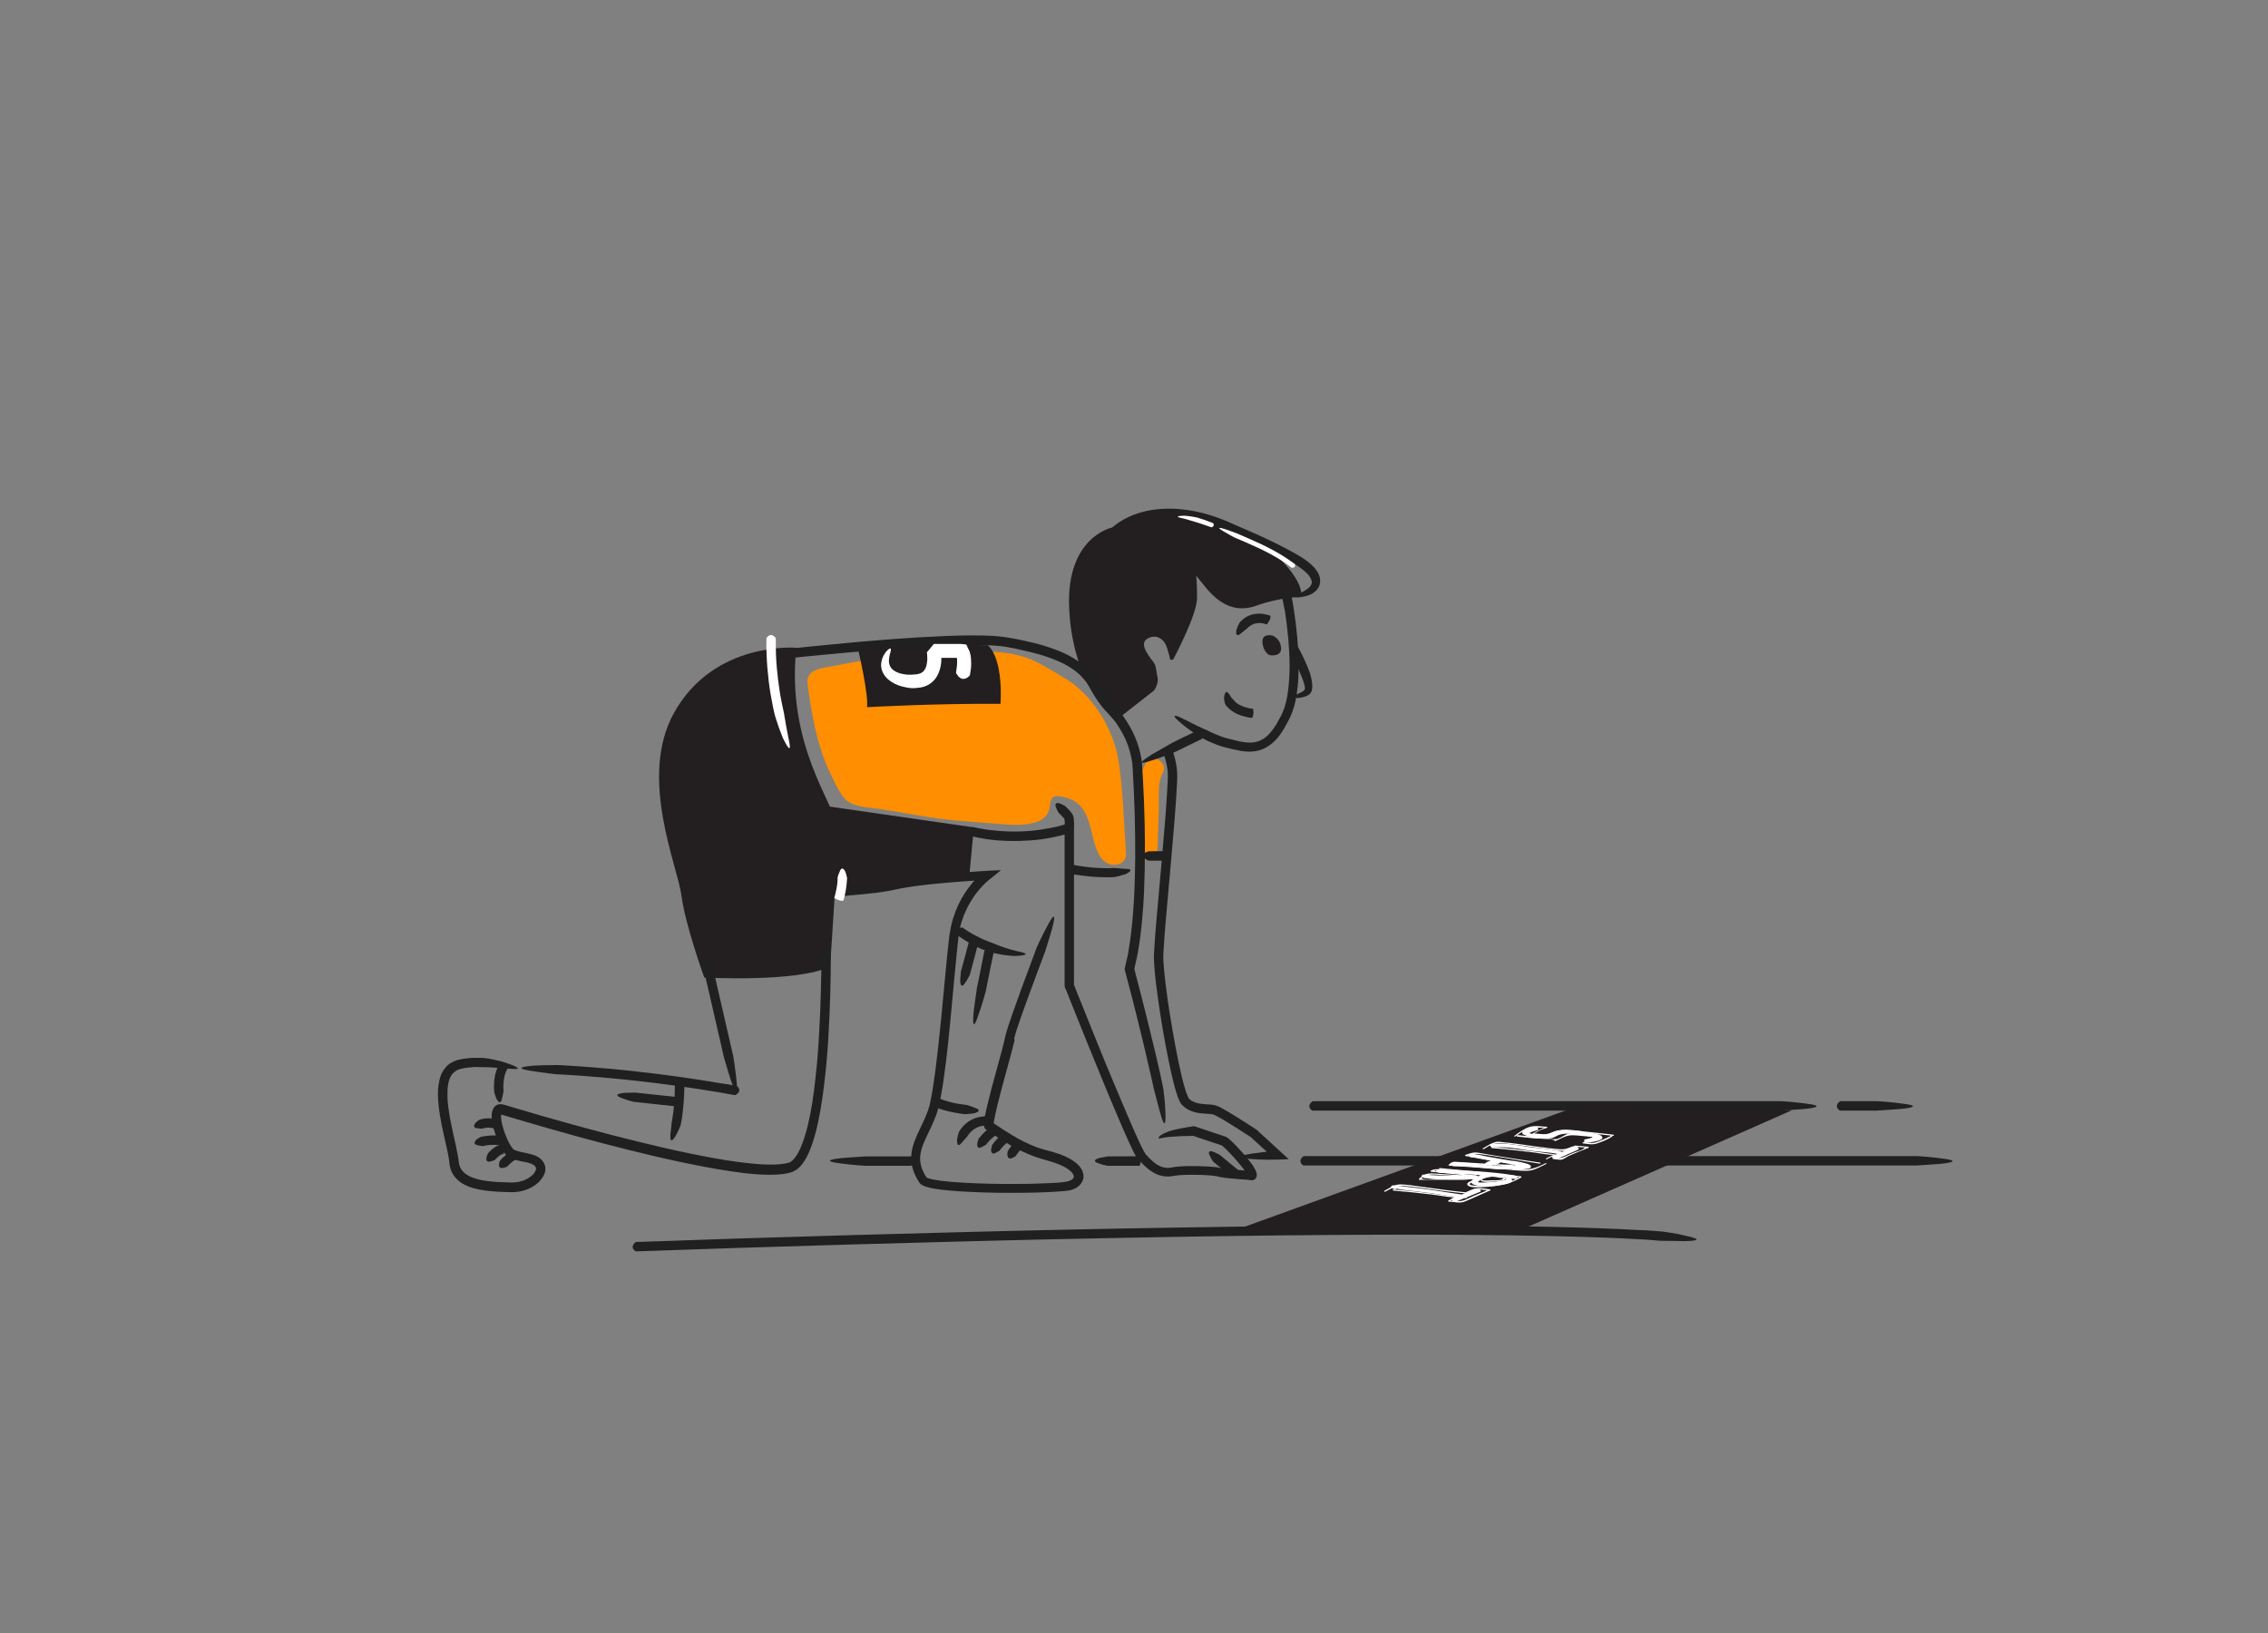 <?xml version="1.0" encoding="utf-8"?>
<!-- Generator: Adobe Illustrator 22.0.1, SVG Export Plug-In . SVG Version: 6.00 Build 0)  -->
<svg version="1.1" id="Layer_1" xmlns="http://www.w3.org/2000/svg" xmlns:xlink="http://www.w3.org/1999/xlink" x="0px" y="0px"
	 viewBox="0 0 1500 1080" style="enable-background:new 0 0 1500 1080;" xml:space="preserve">
<rect x="0" y="0" width="1500" height="1080" fill="#808080" stroke="none"/>
<style type="text/css">
	.st0{fill:#FF8E00;}
	.st1{fill:#231F20;}
	.st2{fill:#202020;}
	.st3{fill:#FFFFFF;}
</style>
<path class="st0" d="M757.7,504.8c-4.5,8.1-3.8,17.6-4.1,26.6c-0.4,10.3-0.7,20.6-1.1,30.9c-0.3,8.4,12.7,8.4,13,0
	c0.3-9,0.6-18,0.9-27c0.3-7.3-1.1-17.3,2.5-23.9C773,504,761.7,497.5,757.7,504.8z"/>
<path class="st1" d="M799,390.4c5.6,6.2,16.1,15.9,31.8,10.2c15.8-5.7,29.6-5.8,29.6-5.8s4.4-10.6-24-34.6
	c-28.4-24-75-33.4-100.9-11.3c0,0-30.3,6-28.4,52.8c1.9,46.8,24.6,68.9,24.6,68.9l5.7,6.3l25.8-20.2c0,0,3.3-4.4,2.4-8.5
	c-0.9-4.1-0.8-7.1-2.2-9.5c-1.4-2.4-11-12.4-4.7-16.2s10.9,0.8,12.3,3.8c1.4,3,3,10.1,3,10.1l1.9-0.2c0,0,15.8-29.5,15.8-40.7
	c0-11.2-0.6-14.8-0.6-14.8S797,388.1,799,390.4z"/>
<g>
	<g>
		<g>
			<path class="st2" d="M806,349.4c-0.1-0.1-0.2-0.1-0.3-0.3c-0.9-1.3-2-4.2,2.1-5.4c0.1,0,0.4-0.1,0.5-0.1c3.2,1.3,6.4,2.6,9.6,4
				c8.6,3.7,17.2,7.4,25.6,11.6c4.2,2.1,8.4,4.2,12.6,6.6c1,0.6,2.1,1.2,3.1,1.8c0.5,0.3,1,0.6,1.5,0.9l1.5,1c1,0.7,2,1.3,3,2.2
				l1.5,1.2c0.5,0.4,0.9,0.9,1.4,1.3c1.5,1.5,2.9,3.2,4,5.4c0,0,0.3,0.7,0.7,1.9c0.3,1.2,0.6,3.3-0.1,5.5c-0.7,2.2-2.4,4-4.2,5.2
				c-1.8,1.2-3.7,1.8-5.5,2.2c-2.9,0.7-4.8,0.7-5.9,0.6c-1.1-0.1-1.4-0.4-1.2-0.7c0.5-0.7,3.2-1.6,6.1-3.1c-0.2,0,0.6-0.3,1.8-1.1
				c1.1-0.7,2.6-1.9,3.3-3.2c0.7-1.3,0.5-2.4,0.2-3.4c-0.4-1-0.9-1.7-0.9-1.7c-0.6-1.1-1.5-2.2-2.6-3.2c-3-2.8-6.8-5.2-10.8-7.5
				c-4-2.2-8.1-4.4-12.2-6.4c-8.3-4.1-16.8-7.8-25.3-11.4C812.3,352,809.1,350.7,806,349.4z"/>
		</g>
	</g>
</g>
<g>
	<g>
		<g>
			<path class="st2" d="M847.8,393.9c0-0.1,0-0.2,0.1-0.4c0.3-0.7,0.9-1.7,1.8-2.2c0.9-0.5,2.2-0.4,3.9,1c0.1,0.1,0.3,0.3,0.3,0.4
				c0.7,3.4,1.2,6.8,1.8,10.3c1.9,12.3,3.1,24.7,3.2,37.2c0,6.3-0.3,12.6-1.3,18.9c-0.5,3.2-1.1,6.3-2.1,9.4c-0.5,1.6-1,3.1-1.7,4.6
				l-0.5,1.1l-0.5,1.1l-1.1,2.1c-0.7,1.4-1.5,2.8-2.3,4.2c-0.8,1.4-1.8,2.7-2.7,4.1c-0.4,0.7-1,1.3-1.5,2c-0.6,0.6-1.1,1.3-1.7,1.9
				l-1.9,1.8l-0.5,0.4l-0.5,0.4l-1.1,0.8c-2.9,2.1-6.4,3.5-9.9,3.9c-3.5,0.5-7,0.1-10.1-0.5c-3.2-0.6-6.2-1.4-9.2-2.1
				c-3.2-0.8-6.2-2-9.1-3.2l-2-0.9c-0.5-0.2-1-0.4-1.4-0.7c-0.9-0.5-1.9-0.9-2.8-1.4c0,0-0.5-0.3-1.4-0.8c-0.9-0.5-2.1-1.3-3.4-2.2
				c-2.7-1.8-6-4.2-8.6-6.4c-4.4-3.6-5.4-5.2-4.5-5.3c0.8-0.2,3.5,1,6.6,2.6c-0.3-0.3,3.4,1.7,7.2,3.6c3.8,1.9,7.7,3.5,7.7,3.5
				l2.6,1.3l1.3,0.6l1.2,0.5c0.7,0.3,1.3,0.5,2,0.8c1.3,0.6,2.7,1,4.1,1.5c1.4,0.4,2.7,0.8,4.2,1.1c2.9,0.7,5.8,1.5,8.6,1.9
				c2.8,0.4,5.5,0.5,7.9-0.1c2.5-0.5,4.7-1.7,6.8-3.3c4-3.4,7.1-8.4,9.7-13.6l1-2l0.8-1.9c0.5-1.3,1-2.6,1.3-4
				c0.4-1.4,0.7-2.8,1-4.2c0.3-1.4,0.5-2.8,0.7-4.3c0.8-5.8,1.1-11.7,1.1-17.6c-0.1-11.9-1.3-23.8-3.1-35.7
				C849,400.6,848.4,397.2,847.8,393.9z"/>
		</g>
	</g>
</g>
<g>
	<g>
		<g>
			<path class="st2" d="M852.9,430.6c-0.1-0.1-0.1-0.2-0.1-0.4c0.1-0.8,0.4-1.9,1.1-2.6c0.7-0.7,2-1.1,4-0.2c0.1,0,0.4,0.2,0.5,0.3
				c1.7,3.1,3.2,6.2,4.7,9.4l1.1,2.6c0.8,1.8,1.5,3.6,2.2,5.5c0,0,0.1,0.4,0.3,1.1c0.2,0.7,0.4,1.7,0.7,2.9c0.2,1.2,0.5,2.7,0.5,4.3
				c0,0.4,0,0.8,0,1.3c0,0.4-0.1,0.9-0.2,1.4c0,0.2-0.1,0.5-0.2,0.8c-0.1,0.3-0.2,0.5-0.4,0.8c-0.3,0.6-0.7,1-1.1,1.4
				c-0.2,0.2-0.4,0.3-0.6,0.4c-0.2,0.1-0.4,0.2-0.5,0.3c-0.4,0.2-0.7,0.4-1.1,0.5c-0.7,0.3-1.4,0.5-2.1,0.7c-3,0.7-4.9,0.6-6,0.4
				c-1.1-0.2-1.4-0.5-1.1-0.8c0.5-0.6,3.3-1.4,6.1-2.9c-0.1,0,0.2-0.1,0.7-0.4c0.3-0.1,0.5-0.3,0.8-0.6c0.1-0.1,0.3-0.2,0.4-0.4
				c0.1-0.1,0.3-0.3,0.3-0.4c0-0.1,0.1-0.1,0.1-0.2c0-0.1,0-0.2,0-0.4c0-0.2,0-0.4,0-0.7c0-0.3,0-0.5-0.1-0.8
				c-0.2-1.2-0.6-2.4-1-3.6c-0.8-2.3-1.6-4.1-1.6-4.1c-0.6-1.5-1.2-3-1.8-4.4l-1.1-2.5C856,436.6,854.5,433.6,852.9,430.6z"/>
		</g>
	</g>
</g>
<g>
	<g>
		<g>
			<path class="st2" d="M840.1,407.2c0.1,0,0.1,0,0.1,0.2c0.1,0.5,0.1,1.4-0.3,2.3c-0.2,0.5-0.5,1-0.8,1.5c-0.3,0.5-0.7,1.1-1.1,1.6
				c0,0-0.2,0.2-0.2,0.2c0,0-0.3-0.1-0.6-0.2c-0.4-0.1-1-0.3-1.7-0.5c-1.4-0.3-3.3-0.4-5,0c-0.4,0.1-0.9,0.2-1.3,0.4
				c-0.4,0.2-0.8,0.3-1.2,0.5c-0.4,0.2-0.7,0.4-1,0.6c-0.3,0.2-0.6,0.4-0.9,0.6c-0.5,0.4-1,0.8-1.2,1.1c-0.3,0.3-0.4,0.5-0.4,0.5
				s-0.1,0.1-0.4,0.2c-0.2,0.1-0.6,0.3-0.9,0.7c-0.7,0.6-1.7,1.3-2.5,2c-1.3,1.2-2.2,1.4-2.7,1c-0.5-0.4-0.5-1.5-0.3-2.7
				c-0.1,0,0-0.3,0.1-0.8c0.1-0.5,0.5-1.2,0.7-1.9c0.3-0.7,0.6-1.4,0.9-1.9c0.3-0.5,0.5-0.9,0.5-0.9s0.2-0.2,0.6-0.7
				c0.4-0.4,1.1-1,1.8-1.6c0.4-0.3,0.8-0.7,1.4-1c0.5-0.3,1-0.7,1.6-0.9c0.6-0.3,1.2-0.5,1.9-0.8c0.7-0.2,1.3-0.4,2-0.5
				c2.8-0.6,5.5-0.4,7.5,0.1C838.7,406.6,840,407.2,840.1,407.2z"/>
		</g>
	</g>
</g>
<path class="st1" d="M846.4,424.9c0,0-3.1-6.7-9.5-4.3c-4.2,1.6-1,12.3,3.5,12.8C844.9,433.8,849.2,432.1,846.4,424.9z"/>
<g>
	<g>
		<g>
			<path class="st2" d="M828.6,468.6c0,0,0.1,0,0.1,0.2c0.1,0.5,0.3,1.3,0.3,2.3c0,1-0.1,2.2-0.8,3.5c0,0-0.1,0.2-0.2,0.2
				c-0.1,0-1.3-0.1-3.1-0.5c-1.8-0.4-4.2-1-6.4-2c-2.3-1-4.5-2.5-5.9-3.9c-0.4-0.4-0.7-0.7-1-1c-0.3-0.3-0.5-0.6-0.7-0.8
				c-0.4-0.5-0.5-0.8-0.5-0.8s-0.4-0.8-0.6-2c-0.3-1.2-0.3-2.7,0-3.9c0.2-1,0.5-1.6,0.8-1.9c0.3-0.3,0.6-0.4,0.9-0.3
				c0.6,0.2,1.1,0.9,1.7,1.8c0-0.1,0.5,0.9,1.1,1.7c0.6,0.8,1.4,1.5,1.4,1.5s0.4,0.7,1.3,1.5c0.9,0.9,2.4,1.9,4.1,2.6
				c1.7,0.8,3.6,1.3,5.1,1.6c0.7,0.1,1.3,0.2,1.8,0.3C828.3,468.6,828.5,468.6,828.6,468.6z"/>
		</g>
	</g>
</g>
<g>
	<g>
		<g>
			<path class="st2" d="M792,483.2c0.1-0.1,0.2-0.1,0.4,0c1.6,0.2,4.4,1.4,2.6,5.2c0,0.1-0.2,0.4-0.3,0.4l-9.3,4.5l-2.8,1.4
				l-5.2,2.5c0,0-8.8,3.6-15.2,5.6c-10.7,3.7-7.3,0.5-1.3-3.2c-0.7,0.2,14.5-8.4,14.5-8.4l4.4-2.2l2.8-1.4L792,483.2z"/>
		</g>
	</g>
</g>
<g>
	<g>
		<g>
			<path class="st2" d="M512.5,436.3c-0.2,0-0.2,0-0.4-0.1c-1.5-0.7-3.7-2.7-0.7-5.8c0.1-0.1,0.3-0.3,0.5-0.3c0.2,0,4-0.4,9.5-1
				c5.2-0.5,10.7-1.1,16.3-1.7c8.4-0.8,17.1-1.7,26-2.5c17.8-1.6,36.6-3.1,56-4c9.7-0.5,19.6-0.8,29.7-0.6
				c5.1,0.1,10.1,0.3,15.4,1.1c1.3,0.2,2.5,0.4,3.8,0.6l3.8,0.7c2.5,0.5,5,1,7.5,1.6c5,1.1,10.1,2.5,15,4.2c5,1.7,9.9,3.7,14.6,6.5
				c1.1,0.7,2.3,1.4,3.4,2.2l1.7,1.2c0.5,0.4,1.1,0.9,1.6,1.3c1.1,0.8,2.1,1.8,3.1,2.8c0.9,1,1.9,2,2.8,3.1c0.9,1.1,1.7,2.2,2.5,3.3
				l2.2,3.1c1.5,2.1,2.9,4.1,4.5,6.2c3,4.1,6.2,8.1,9.3,12.3c3.1,4.2,6.1,8.6,8.5,13.5c2.4,4.8,4.2,10,5.3,15.2
				c0.3,1.3,0.5,2.7,0.7,4c0.1,0.7,0.2,1.4,0.2,2.1l0.1,1.9c0.2,2.5,0.3,5.1,0.5,7.6c1.1,20.3,1.6,40.3,1.2,59.6
				c0,1.2,0,2.4-0.1,3.6c0,1.2-0.1,2.4-0.1,3.6c-0.1,2.4-0.2,4.8-0.2,7.2c-0.1,2.4-0.3,4.7-0.4,7.1c-0.1,2.4-0.2,4.7-0.5,7
				c-0.4,4.7-0.7,9.3-1.3,13.8c-0.3,2.3-0.5,4.5-0.9,6.8c-0.4,2.2-0.7,4.5-1.1,6.7c-0.3,2.2-0.9,4.4-1.4,6.6
				c-0.2,1.1-0.5,2.2-0.7,3.2l-0.2,0.8c0-0.1,0-0.1,0-0.1l0.2,0.9c1.1,4.2,2.1,8.2,3.2,12.3c2.1,8,4,15.8,5.9,23.3
				c1.8,7.5,3.6,14.7,5.2,21.5c0.8,3.4,1.5,6.8,2.3,10c0.4,1.9,0.8,3.8,1.2,5.6c0.2,1.1,0.4,2,0.6,2.8c0.3,1.6,0.5,2.5,0.5,2.5
				s0.4,2.4,0.7,5.6c0.2,1.6,0.4,3.4,0.5,5.2c0.1,1.8,0.2,3.7,0.3,5.4c0.2,5.7-0.2,7.5-0.9,7c-0.7-0.5-1.6-3.3-2.5-6.6
				c0,0.4-1-3.7-2.1-7.8c-0.5-2.1-1.1-4.1-1.5-5.7c-0.4-1.6-0.7-2.6-0.7-2.6s-0.2-0.9-0.5-2.4c-0.1-0.4-0.2-0.8-0.3-1.3
				c-0.3-1.6-0.7-3.2-1.1-5c-2.7-12-5.9-25.5-9.6-40.2c-1.8-7.3-3.8-15-5.9-22.9c-0.5-2-1.1-4-1.6-6.1c-0.1-0.5-0.3-0.9-0.3-1.4
				l0.4-1.6l0.3-1.5c0.2-1,0.5-2,0.7-3c0.2-1,0.5-2,0.7-3c0.2-1,0.4-2.1,0.5-3.1c0.3-2.1,0.7-4.2,1-6.3c2.4-17,3.2-35.3,3.4-54.2
				c0.1-18.9-0.4-38.5-1.6-58.4l-0.2-3.7c-0.1-0.7,0-1.1-0.2-1.7l-0.3-1.7l-0.3-1.7l-0.4-1.7l-0.4-1.7c-0.1-0.6-0.3-1.1-0.5-1.7
				c-1.3-4.6-3.3-8.9-5.8-13.1c-2.5-4.2-5.4-8.2-8.5-12.2c-3.1-4-6.2-8.1-9.2-12.2c-1.5-2-3-4.3-4.4-6.3c-1.3-2-2.9-3.7-4.5-5.4
				c-3.4-3.2-7.4-5.9-11.7-8c-4.3-2.1-9-3.8-13.7-5.3c-4.7-1.4-9.5-2.6-14.3-3.6l-3.6-0.8l-3.6-0.7c-1.2-0.2-2.5-0.5-3.6-0.6
				c-1.2-0.2-2.3-0.3-3.5-0.4c-4.8-0.5-9.7-0.6-14.5-0.6c-9.7-0.1-19.4,0.3-28.9,0.8c-19,1-37.5,2.5-55,4
				c-8.8,0.8-17.3,1.6-25.5,2.4c-5.1,0.5-10,1-14.7,1.5C516.4,435.8,512.7,436.2,512.5,436.3z"/>
		</g>
	</g>
</g>
<path class="st1" d="M526.7,428.4c0,0-54.5-4.7-81,43.2c-23.6,42.6,2.5,101.2,5,120.7c2.5,19.5,15.1,54.2,15.1,54.2
	s61.8,3.4,83.2-7.3c0,0,5.7-79,4.4-92.9C552.3,532.4,519.7,492.7,526.7,428.4z"/>
<g>
	<g>
		<g>
			<path class="st3" d="M506.9,422.2c0-0.2,0-0.2,0.2-0.4c0.5-0.7,1.3-1.5,2.3-1.8c1-0.2,2.2,0.2,3.5,1.8c0,0.1,0.2,0.3,0.2,0.5
				c0,3.4,0,6.7,0.1,10.1c0.2,5.7,0.7,11.5,1.4,17.2c0.7,5.7,1.6,11.4,2.8,17l1.2,5.5c0,0,0.1,0.6,0.2,1.5c0.2,1,0.4,2.3,0.7,3.9
				c0.1,0.8,0.3,1.6,0.4,2.5c0.2,0.9,0.3,1.7,0.5,2.6c0.4,1.8,0.7,3.6,1,5.2c2.5,10.9-0.2,7.3-3.3,0.9c0,0.4-1.5-3.6-3-7.6
				c-0.7-2.1-1.4-4.1-1.9-5.7c-0.5-1.6-0.8-2.6-0.8-2.6l-1.1-4.9c-1.2-5.8-2.2-11.7-2.9-17.5c-0.7-5.9-1.2-11.8-1.4-17.7
				C506.8,429.2,506.8,425.7,506.9,422.2z"/>
		</g>
	</g>
</g>
<g>
	<g>
		<g>
			<path class="st2" d="M552.8,592.9c-0.2,0-0.2,0-0.4-0.1c-1.4-0.8-3.4-3-0.3-5.8c0.1-0.1,0.3-0.2,0.5-0.3c3.2-0.1,6.4-0.3,9.6-0.5
				l0.6,0l3.4-0.3l4.1-0.4c5.5-0.5,11-1.1,16.4-2.1c2.7-0.5,5.2-1.1,8.2-1.7c1.4-0.3,2.8-0.5,4.2-0.8l4.2-0.6
				c5.6-0.8,11.2-1.4,16.8-1.9c5.6-0.5,11.2-1,16.8-1.4l9.9-0.7l8.3-0.5l4.1-0.2l1.9-0.1l0.5,0l0.3,0l0.1,0c0,0-0.1,0.1-0.1,0.1
				l-1.1,0.9l-4.3,3.5c-0.8,0.6-1.3,1.1-2,1.6l-1.9,1.6c-0.7,0.5-1.1,1-1.6,1.5l-1.5,1.5l-0.7,0.8c-0.2,0.2-0.2,0.3-0.4,0.4
				l-0.6,0.8c-0.9,1-1.7,2.1-2.5,3.1c-0.8,1.1-1.6,2.1-2.3,3.3c-2.9,4.5-5.2,9.3-6.8,14.4c-0.5,1.3-0.8,2.6-1.1,3.9
				c-0.1,0.7-0.4,1.3-0.5,2l-0.3,2l-0.3,2l-0.2,2.1c-0.2,1.4-0.3,2.8-0.5,4.2c-0.6,5.7-1.1,11.4-1.7,17.1l-3.2,34.3
				c-1.1,11.4-2.3,22.9-3.9,34.3c-0.7,5.7-1.7,11.4-2.8,17.2l-1,4.3c-0.3,1.5-0.9,3-1.3,4.4c-1,2.8-2.2,5.5-3.4,8.2
				c-1.2,2.7-2.5,5.2-3.7,7.8c-1.2,2.5-2.2,5.1-2.9,7.6c-1.5,5-1,10,1.3,14.6c0.5,1.2,1.2,2.3,1.9,3.4l0.2,0.3l0,0c0,0,0,0,0,0
				c0,0,0,0,0.1,0.1c0.3,0.2,0.9,0.4,1.5,0.6c2.4,0.7,5.2,1.1,7.9,1.5c5.6,0.7,11.2,1.1,16.9,1.4c11.4,0.6,22.8,0.8,34.2,0.7
				c5.7,0,11.4-0.1,17.1-0.4c2.8-0.1,5.7-0.2,8.5-0.4c1.4-0.1,2.8-0.2,4.2-0.4c0.7-0.1,1.4-0.2,2-0.3c0.3,0,0.6-0.1,0.9-0.2
				c0.3,0,0.5-0.1,0.8-0.2c1-0.3,1.9-0.8,2.5-1.3c0.3-0.3,0.5-0.6,0.6-0.8c0.1-0.3,0.2-0.5,0.2-0.8c0-0.3-0.1-0.6-0.2-1
				c-0.2-0.4-0.3-0.8-0.6-1.2c-0.6-0.8-1.4-1.6-2.4-2.3c-1.9-1.5-4.3-2.7-6.8-3.7c-2.5-1-5.1-1.8-7.8-2.6c-1.3-0.3-2.8-0.8-4.2-1.2
				c-1.4-0.4-2.9-0.9-4.3-1.4c-2.8-1.1-5.5-2.2-8.2-3.5c-5.3-2.6-10.4-5.5-15.3-8.7l-3.6-2.4l-1.8-1.2l-0.9-0.6l-0.4-0.3
				c-0.3-0.2-0.6-0.4-0.9-0.6c-0.3-0.2-0.5-0.4-0.8-0.6c-0.2-0.2-0.5-0.4-0.7-0.7c-0.3-0.6-0.5-1.2-0.5-1.9c0-0.3,0-0.7,0-1.1l0-0.5
				l0-0.4c0-0.4,0.1-0.8,0.1-1.2c0.2-1.5,0.5-3,0.8-4.4c1.2-5.7,2.7-11.3,4.1-16.9l4.5-16.6c1.5-5.5,3.1-11.1,4.3-16.5l0.2-1
				l0.3-1.2c0.2-0.8,0.4-1.6,0.6-2.2c0.4-1.4,0.9-2.8,1.3-4.2c0.9-2.8,1.9-5.5,2.8-8.2c1.9-5.4,3.9-10.8,5.8-16.2l8.4-22.6l1.7-4.6
				c0,0,3.9-8.6,7.2-14.5c5.3-10,4.9-5.3,3.1,1.4c0.4-0.6-4.8,16-4.8,16l-1.7,4.5l-5.5,14.7l-5.8,15.8c-1.9,5.3-3.8,10.6-5.5,15.8
				c-0.5,1.3-0.8,2.6-1.2,3.9c-0.2,0.7-0.3,1.2-0.5,1.9l-0.2,0.9L671,688c-0.7,2.8-1.4,5.6-2.1,8.3c-2.9,10.9-6,21.7-8.7,32.5
				c-0.7,2.7-1.3,5.4-1.9,8.1c-0.3,1.3-0.6,2.7-0.8,4c-0.1,0.6-0.2,1.3-0.3,1.9l0,0.1l5.6,3.7c2.3,1.5,4.7,3,7,4.4
				c4.7,2.8,9.6,5.3,14.7,7.3l1.9,0.7l1.9,0.6c1.3,0.5,2.6,0.8,3.8,1.1c2.7,0.7,5.6,1.5,8.4,2.5c2.8,1,5.5,2.2,8.2,3.8
				c1.3,0.8,2.6,1.8,3.9,2.9c1.2,1.2,2.4,2.5,3.2,4.4c0.4,0.9,0.7,2,0.8,3.1c0.1,1.1-0.1,2.3-0.5,3.3c-0.8,2.1-2.4,3.7-4,4.7
				c-1.6,1-3.3,1.6-5.1,1.9c-1.6,0.3-3,0.4-4.4,0.5c-5.7,0.5-11.4,0.7-17,0.9c-5.7,0.1-11.3,0.2-16.9,0.2c-11.3,0-22.6-0.3-33.9-1
				c-5.7-0.4-11.3-0.8-17.1-1.8c-1.4-0.3-2.9-0.5-4.4-1c-0.8-0.2-1.5-0.5-2.4-0.8c-0.5-0.2-0.8-0.4-1.5-0.8
				c-0.3-0.2-0.5-0.4-0.8-0.7l-0.7-0.8l-1.2-2.1c-0.4-0.7-0.8-1.3-1.1-2c-0.6-1.4-1.3-2.8-1.7-4.3c-0.6-1.5-0.8-3.1-1.1-4.6
				c-0.1-1.6-0.3-3.2-0.1-4.8c0.2-3.2,1-6.3,2-9.1c2.1-5.6,4.8-10.5,7-15.6c1.1-2.5,2.1-5,2.8-7.5l0.3-0.9l0.2-1l0.4-2l0.4-2l0.4-2
				l0.7-4.1l0.6-4.1c0.4-2.7,0.8-5.5,1.2-8.3c1.4-11.1,2.6-22.2,3.7-33.4l3.2-33.6c0.5-5.6,1.1-11.2,1.7-16.8l0.5-4.2l0.3-2.1
				l0.4-2.2l0.4-2.2c0.1-0.7,0.3-1.4,0.5-2.2c0.4-1.4,0.7-2.9,1.2-4.3c1.8-5.6,4.3-11,7.5-15.9c0.8-1.3,1.7-2.4,2.5-3.6
				c0.9-1.1,1.8-2.3,2.7-3.4l1.1-1.3l-6.9,0.5c-5.6,0.4-11.1,0.9-16.7,1.4c-5.5,0.5-11.1,1.1-16.6,1.9l-4.1,0.6
				c-1.3,0.2-2.7,0.5-4,0.7c-2.5,0.5-5.5,1.2-8.3,1.7c-5.7,1-11.3,1.7-16.9,2.2l-4.2,0.4l-3.5,0.3l-0.6,0
				C559.3,592.6,556,592.7,552.8,592.9z"/>
		</g>
	</g>
</g>
<path class="st1" d="M644.1,547.2l-3,31.8c0,0-81.9,10.7-93.3,10.7l1.2-56.2L644.1,547.2z"/>
<g>
	<g>
		<g>
			<path class="st3" d="M557.8,595.6c0,0,0,0.1-0.2,0.1c-0.5,0.1-1.3,0-2.3-0.2c-1-0.3-2.1-0.7-3.3-1.5c0,0-0.2-0.1-0.2-0.2
				c0,0,0.3-0.9,0.6-2.2c0.3-1.3,0.7-3,1-4.7c0.6-3.4,0.6-6.8,0.6-6.8s0.2-0.5,0.4-1.3c0.3-0.7,0.6-1.7,1-2.5c1-2.8,2.4-2.1,3.4-0.3
				c0.1-0.1,0.4,1,0.8,2.1c0.1,0.6,0.3,1.1,0.4,1.6c0.1,0.4,0.2,0.7,0.2,0.7s0,0.2,0,0.7c0,0.4,0,1-0.1,1.7
				c-0.1,1.4-0.3,3.3-0.6,5.2c-0.3,1.9-0.7,3.7-1,5.1C558.1,594.6,557.8,595.6,557.8,595.6z"/>
		</g>
	</g>
</g>
<g>
	<g>
		<g>
			<path class="st2" d="M633.1,618.5c-0.1-0.1-0.2-0.1-0.3-0.4c-0.3-0.8-0.5-2-0.1-2.9c0.5-0.9,1.5-1.6,3.5-1.8c0.1,0,0.4,0,0.5,0.1
				c2.6,1.9,5.4,3.7,8.4,5.2c1.1,0.6,2.1,1.1,3.2,1.6l1.6,0.8l1.7,0.7c1.7,0.8,3.4,1.3,5.2,2c0,0,0.5,0.2,1.4,0.6
				c0.9,0.3,2.1,0.9,3.6,1.4c0.7,0.3,1.5,0.5,2.3,0.8c0.8,0.3,1.7,0.5,2.5,0.8c0.9,0.2,1.7,0.6,2.6,0.8c0.8,0.2,1.7,0.4,2.5,0.6
				c0.7,0.2,1.3,0.3,1.9,0.5c0.6,0.1,1.1,0.2,1.5,0.3c0.9,0.2,1.6,0.4,2.1,0.6c1,0.4,1.3,0.7,1,1c-0.3,0.3-1.2,0.5-2.4,0.7
				c-1.3,0.2-2.9,0.3-4.7,0.3c0.2,0.1-0.8,0-2.4-0.1c-0.8,0-1.7-0.2-2.7-0.3c-1-0.1-2.1-0.2-3.2-0.4c-1.1-0.2-2.2-0.4-3.2-0.6
				c-1-0.2-2-0.5-2.8-0.6c-0.8-0.2-1.5-0.4-2-0.5c-0.5-0.1-0.7-0.2-0.7-0.2c-1.6-0.6-3.2-1.1-4.8-1.8l-1.8-0.8l-1.8-0.8
				c-1.2-0.5-2.4-1.1-3.5-1.8C639.1,622.5,636.1,620.6,633.1,618.5z"/>
		</g>
	</g>
</g>
<g>
	<g>
		<g>
			<path class="st2" d="M641.1,621.8c0-0.1,0-0.1,0.2-0.1c1-0.3,3.4-0.4,5.6,1.5c0,0,0.2,0.2,0.2,0.2c-0.1,0.3-5.6,21.1-5.6,21.1
				s-1.5,3.2-3.1,5.4c-2.3,3.7-3.2,1.7-3.3-1c-0.2,0.2,0.4-6.3,0.4-6.3S641.1,622.1,641.1,621.8z"/>
		</g>
	</g>
</g>
<g>
	<g>
		<g>
			<path class="st2" d="M651,629.1c0-0.1,0-0.2,0.2-0.4c1.1-1.2,3.7-2.7,5.7,1.1c0,0.1,0.2,0.4,0.2,0.5l-2.1,10.1l-1.9,9.5l-1.1,5.6
				c0,0-2.5,9.1-4.8,15.5c-3.5,10.8-4,6.1-3.3-0.9c-0.3,0.7,2.2-16.6,2.2-16.6l1-4.8l1.9-9.5L651,629.1z"/>
		</g>
	</g>
</g>
<g>
	<g>
		<g>
			<path class="st2" d="M543.1,629.8c0-0.2,0-0.2,0.2-0.4c0.9-1.4,3.1-3.4,5.8-0.1c0,0.1,0.2,0.3,0.3,0.5c0,0.2,0,4,0,9.6
				c0,1.4,0,2.9,0,4.4c-0.1,4.6-0.2,9.2-0.3,14c-0.3,9.5-0.7,19.2-1.3,29.3c-0.6,10-1.5,20.3-2.8,30.8c-1.3,10.5-2.9,21.2-5.8,32
				c-1.5,5.4-3.2,10.8-6.1,16.1c-1.5,2.6-3.2,5.3-6.1,7.4c-0.3,0.3-0.7,0.5-1.1,0.7c-0.4,0.2-0.8,0.5-1.2,0.7l-1.3,0.5l-1.2,0.3
				c-1.5,0.4-3,0.7-4.5,0.9c-5.9,0.7-11.7,0.5-17.5,0.1c-5.7-0.4-11.4-1.1-17.1-2c-11.4-1.7-22.7-3.9-34-6.3
				c-11.3-2.4-22.6-5.1-33.8-7.9c-22.5-5.6-44.8-11.8-66.6-18.2c-5.4-1.6-10.9-3.2-16.3-4.8l-0.9-0.3l0,0c0,0,0,0,0,0
				c0,0.2-0.1,0.8-0.1,1.3c0,2.3,0.6,4.9,1.3,7.4c0.7,2.5,1.6,5,2.7,7.4c1,2.3,2.3,4.7,3.7,6.4c0.2,0.2,0.3,0.3,0.5,0.5
				c0.1,0.1,0.1,0.1,0.2,0.2c0.1,0.1,0.1,0.1,0.1,0.1c0,0,0,0,0,0c0,0.1-0.1,0.1,0.1,0l0.4,0.2c0.2,0.1,0.5,0.2,0.8,0.3
				c1,0.4,2.3,0.7,3.5,1c2.5,0.6,5.3,1,8.3,2c1.5,0.5,3.1,1.3,4.5,2.5c0.4,0.3,0.7,0.7,1,1c0.3,0.4,0.6,0.8,0.9,1.2
				c0.5,0.8,1,1.9,1.2,2.9c0.4,2.1-0.1,4.1-0.9,5.7c-0.8,1.6-1.8,2.9-2.9,4.1c-2.2,2.3-4.8,3.9-7.6,5.1c-2.8,1.1-5.7,1.8-8.6,2
				c-1.4,0.1-3,0.1-4.2,0c-1.3,0-2.6-0.1-3.9-0.1c-2.6-0.1-5.2-0.2-7.8-0.5c-5.2-0.5-10.5-1.3-15.6-3.4c-2.5-1.1-5-2.5-7.1-4.7
				c-2.1-2.1-3.7-4.8-4.3-7.7c-0.2-0.7-0.3-1.4-0.4-2.1l-0.2-1.8c-0.1-1.1-0.3-2.2-0.5-3.3c-0.4-2.3-0.9-4.5-1.4-6.8
				c-2-9-4.2-17.9-5.1-26.8c-0.5-4.4-0.7-8.9-0.1-13.4c0.3-2.2,0.8-4.5,1.6-6.7c0.9-2.2,2.2-4.3,3.9-6c1.7-1.8,3.9-2.9,6.1-3.7
				c0.6-0.2,1.1-0.3,1.6-0.5c0.5-0.1,1-0.2,1.5-0.3c1-0.2,2-0.4,3-0.5c2-0.3,3.9-0.4,5.8-0.5c0.3,0,0.6,0,0.9,0c1.2,0,2.2,0,3,0
				c1.6,0.1,2.6,0.1,2.6,0.1s0.6,0.1,1.6,0.2c1,0.1,2.4,0.4,4,0.7c3.2,0.6,7.2,1.6,10.4,2.8c5.5,1.8,6.9,3,6.2,3.4
				c-0.7,0.4-3.6,0.2-7-0.1c0.3,0.1-3.8-0.4-7.9-0.6c-1-0.1-2.1-0.1-3.1-0.2c-1,0-1.9-0.1-2.7-0.1c-0.8,0-1.4,0-1.9,0
				c-0.5,0-0.7,0-0.7,0s-0.9,0-2.4-0.1c-0.4,0-0.8,0-1.2,0c-0.2,0-0.5,0-0.7,0c-0.1,0-0.2,0-0.4,0l-0.6,0c-0.4,0-0.8,0-1.2,0.1
				c-0.8,0.1-1.6,0.1-2.4,0.2c-0.8,0.1-1.6,0.2-2.4,0.3c-0.8,0.2-1.6,0.3-2.4,0.5c-0.4,0.1-0.7,0.2-1.1,0.3c-0.3,0.1-0.7,0.2-1,0.3
				c-0.6,0.3-1.3,0.6-1.8,1c-1.1,0.8-2.1,1.7-2.9,3c-0.8,1.3-1.4,2.8-1.7,4.4c-0.1,0.4-0.2,0.8-0.3,1.3l-0.2,1.3
				c-0.1,0.9-0.2,1.8-0.2,2.7c-0.1,1.8,0,3.7,0,5.7c0.2,3.9,0.8,7.9,1.5,12c0.7,4.1,1.7,8.3,2.6,12.6c1,4.3,2,8.7,2.8,13.4l0.3,1.8
				l0.2,1.8c0.1,0.9,0.3,1.9,0.6,2.7c0.5,1.7,1.6,3.2,3,4.5c2.8,2.5,7.1,4,11.6,4.9c4.5,0.9,9.3,1.2,14.3,1.4c1.2,0,2.5,0.1,3.7,0.1
				c1.3,0.1,2.4,0.1,3.5,0c2.2-0.1,4.4-0.6,6.5-1.4c2-0.8,4-2,5.5-3.4c0.7-0.7,1.4-1.5,1.8-2.3c0.4-0.8,0.7-1.6,0.6-2.2
				c0-0.3-0.1-0.5-0.2-0.7c0-0.1-0.2-0.3-0.2-0.4c-0.1-0.2-0.2-0.3-0.3-0.4c-0.5-0.5-1.2-1-2.1-1.4c-1.9-0.8-4.4-1.3-7.1-1.8
				c-1.3-0.3-2.7-0.6-4.2-1c-0.4-0.1-0.7-0.2-1.1-0.4c-0.4-0.1-0.7-0.3-1.1-0.4l-0.6-0.3c-0.2-0.1-0.4-0.1-0.7-0.3
				c-0.3-0.2-0.5-0.3-0.8-0.5l-0.6-0.5c-0.4-0.3-0.6-0.6-1-1l-0.8-1l-0.7-1l-0.6-1c-0.8-1.3-1.5-2.6-2.1-3.9c-1.2-2.6-2.3-5.2-3.1-8
				c-0.9-2.7-1.6-5.5-1.9-8.6c-0.1-0.8-0.1-1.6-0.1-2.4c0-0.4,0-0.9,0.1-1.3c0-0.2,0.1-0.5,0.1-0.8c0.1-0.3,0.1-0.5,0.2-0.8
				c0.2-0.6,0.4-1.3,0.8-1.9c0.2-0.3,0.3-0.6,0.6-0.8c0.2-0.2,0.4-0.5,0.7-0.7c1-0.9,2.4-1.2,3.7-1.1c0.3,0,0.7,0.1,1,0.1
				c0.3,0.1,0.6,0.1,0.9,0.2l1,0.3l2,0.6c1.3,0.4,2.7,0.8,4,1.2c5.3,1.5,10.7,3.1,16,4.7c21.5,6.2,43.4,12.2,65.5,17.6
				c11,2.7,22.1,5.3,33.2,7.6c11.1,2.3,22.1,4.4,33.2,5.9c5.5,0.7,11,1.3,16.4,1.6c2.7,0.1,5.4,0.2,8.1,0.1c2.6-0.1,5.3-0.4,7.6-0.9
				l0.9-0.2l0.4-0.1l0.3-0.1c0.4-0.1,0.8-0.4,1.2-0.6c0.8-0.6,1.6-1.3,2.3-2.2c1.5-1.8,2.7-4,3.8-6.3c2.1-4.7,3.6-9.7,4.9-14.8
				c2.5-10.2,4-20.6,5.1-30.8c1.2-10.2,2-20.3,2.5-30.1c0.6-9.8,1-19.4,1.2-28.7c0.1-4.6,0.2-9.2,0.3-13.7c0-0.9,0-1.8,0-2.7
				C543.1,633.7,543.1,630,543.1,629.8z"/>
		</g>
	</g>
</g>
<g>
	<g>
		<g>
			<path class="st2" d="M464.9,639.6c0-0.1,0-0.2,0.1-0.4c0.5-1.5,2.3-4,5.7-1.4c0.1,0,0.3,0.3,0.4,0.4l2.3,10.1l10.3,44.8l1.3,5.6
				c0,0,1.5,9.4,2.1,16c1.2,11.3-1.1,7.2-3.4,0.6c0,0.7-4.9-16-4.9-16l-1.1-4.8l-10.3-44.8L464.9,639.6z"/>
		</g>
	</g>
</g>
<g>
	<g>
		<g>
			<path class="st2" d="M487.2,718.2c0.1,0,0.2,0,0.4,0.2c1.2,1.1,2.7,3.7-1,5.7c-0.1,0-0.4,0.2-0.5,0.2c-3.4-0.6-6.7-1.2-10.1-1.8
				c-19.2-3.3-38.6-5.9-58-8c-9.7-1.1-19.4-1.9-29.2-2.7c-4.9-0.4-9.7-0.7-14.6-1l-2-0.1l-1.5-0.1l-3-0.1c0,0-2.3-0.3-5.5-0.7
				c-3.2-0.5-7.2-0.9-10.5-1.5c-11.2-1.7-6.7-2.9,0.3-3.4c-0.4-0.1,3.8-0.3,8.1-0.4c4.3-0.1,8.7-0.1,8.7-0.1l3,0.1l1.5,0.1l3,0.2
				c4.8,0.3,9.6,0.6,14.5,1c4.8,0.4,9.6,0.8,14.4,1.2l7.2,0.7l7.2,0.8c19.2,2.1,38.3,4.7,57.4,8
				C480.4,716.9,483.8,717.5,487.2,718.2z"/>
		</g>
	</g>
</g>
<g>
	<g>
		<g>
			<path class="st2" d="M446.4,715.2c0-0.1,0-0.1,0.1-0.2c0.4-0.3,1.2-0.7,2.2-0.9c1-0.2,2.2-0.1,3.6,0.7c0,0,0.2,0.2,0.3,0.2
				c0,0.1,0,2,0,4.7c0,2.8-0.2,6.4-0.5,10c-0.3,3.6-0.7,7.2-1.1,9.9c-0.2,1.3-0.4,2.5-0.6,3.2c-0.1,0.8-0.2,1.2-0.2,1.2
				s-0.1,0.3-0.3,0.8c-0.2,0.5-0.4,1.1-0.8,1.9c-0.6,1.5-1.6,3.3-2.4,4.8c-3,4.9-3.6,2.2-3.3-1.1c-0.1,0.1,0.2-1.8,0.4-3.8
				c0.1-1,0.2-2,0.3-2.8c0-0.8,0.1-1.3,0.1-1.3s0.1-0.4,0.2-1.1c0.1-0.7,0.3-1.8,0.5-3c0.4-2.5,0.8-5.9,1-9.3
				c0.3-3.4,0.4-6.9,0.4-9.5C446.5,717.1,446.4,715.3,446.4,715.2z"/>
		</g>
	</g>
</g>
<g>
	<g>
		<g>
			<path class="st2" d="M448.4,725.6c0.1,0,0.1,0,0.2,0.2c0.6,0.9,1.3,3.3-0.6,5.8c0,0-0.2,0.2-0.3,0.2c-0.4,0-28.6-3.1-28.6-3.1
				s-4.5-1.1-7.7-2.4c-5.3-1.9-3-3,0.5-3.4c-0.3-0.2,8.2-0.3,8.2-0.3S448,725.6,448.4,725.6z"/>
		</g>
	</g>
</g>
<g>
	<g>
		<g>
			<path class="st2" d="M329.3,740.4c0,0,0,0,0,0.2c0,0.5,0,1.3-0.3,2.3c-0.3,1-0.8,2.1-1.4,3.3c0,0-0.1,0.2-0.1,0.2
				c0,0-0.2,0-0.4-0.1c-0.2-0.1-0.6-0.1-1-0.2c-0.9-0.2-2-0.3-3.1-0.3c-1.1,0-2.2,0.1-3,0.3c-0.8,0.2-1.3,0.4-1.3,0.4
				s-0.4,0-0.9-0.1c-0.5-0.1-1.3-0.1-2-0.2c-1.1,0-1.8-0.4-2.1-0.9c-0.3-0.5-0.1-1.3,0.3-2c-0.1,0,0.5-0.7,1.2-1.4
				c0.7-0.6,1.6-1.2,1.6-1.2s0.2-0.1,0.5-0.2c0.3-0.1,0.8-0.3,1.4-0.4c1.2-0.3,2.8-0.5,4.3-0.5C326.2,739.5,329.2,740.4,329.3,740.4
				z"/>
		</g>
	</g>
</g>
<g>
	<g>
		<g>
			<path class="st2" d="M330.9,751.1c0,0,0,0,0.1,0.2c0.1,0.5,0.2,1.3,0.2,2.3c-0.1,1-0.3,2.2-0.7,3.5c0,0-0.1,0.2-0.1,0.2
				c0,0-0.2,0-0.5,0c-0.3,0-0.8-0.1-1.3-0.1c-1.1,0-2.5-0.1-3.9,0c-2.8,0.1-5.4,0.8-5.4,0.8s-1.8-0.2-3.4-0.6
				c-1.2-0.2-1.9-0.7-2-1.3c-0.1-0.6,0.2-1.3,0.8-2c-0.1-0.1,0.7-0.6,1.5-1.2c0.4-0.3,0.9-0.5,1.2-0.7c0.3-0.2,0.6-0.3,0.6-0.3
				s0.2,0,0.5-0.1c0.3-0.1,0.8-0.2,1.5-0.3c1.2-0.2,2.8-0.4,4.4-0.5c1.6-0.1,3.2-0.1,4.4,0C330,751,330.8,751.1,330.9,751.1z"/>
		</g>
	</g>
</g>
<g>
	<g>
		<g>
			<path class="st2" d="M334,756.9c0.1,0,0.1,0,0.1,0.2c0.2,0.5,0.4,1.3,0.1,2.3c-0.1,0.5-0.3,1-0.5,1.6c-0.1,0.3-0.2,0.6-0.3,0.9
				c0,0.2-0.1,0.3-0.1,0.5l0,0l0,0l0,0l0,0c0-0.2,0-0.1,0-0.1l0,0l0,0l0,0.1l0,0.2c0,0.1,0,0.3,0,0.3c0,0,0,0.1,0,0.1c0,0,0,0,0,0
				c0,0,0,0-0.1,0c-0.1,0-0.2,0-0.5,0.1c-0.5,0.1-1.3,0.5-2.2,1.1c-0.4,0.3-0.8,0.6-1.2,0.9c-0.4,0.4-0.7,0.7-1,1c-0.6,0.6-1,1-1,1
				s-0.4,0.2-0.9,0.4c-0.6,0.2-1.3,0.5-2,0.6c-2.2,0.7-2.9-0.6-2.7-2.1c-0.1,0,0.1-0.8,0.4-1.6c0.2-0.4,0.3-0.8,0.4-1.1
				c0.1-0.3,0.2-0.5,0.2-0.5s0.5-0.5,1.2-1.3c0.8-0.7,1.8-1.7,3.1-2.6c1.3-0.9,2.8-1.6,4.1-2C332.6,756.8,333.9,756.9,334,756.9z"/>
		</g>
	</g>
</g>
<g>
	<g>
		<g>
			<path class="st2" d="M338.2,761.5c0,0,0,0,0.1,0.1c0.3,0.3,0.8,1,1.3,1.9c0.4,0.9,0.9,2.1,1.3,3.3c0,0,0.1,0.2,0.1,0.2
				c0,0-0.1,0.1-0.3,0.1c-0.2,0.1-0.4,0.2-0.7,0.4c-0.6,0.4-1.3,0.9-2,1.5c-1.4,1.2-2.6,2.6-2.6,2.6s-0.3,0.1-0.8,0.3
				c-0.5,0.2-1.1,0.3-1.8,0.5c-2,0.5-2.8-0.6-2.8-2c-0.1,0,0-0.7,0.2-1.4c0.2-0.7,0.5-1.4,0.5-1.4s0.4-0.5,1-1.1
				c0.6-0.6,1.4-1.5,2.4-2.2C335.8,762.7,338,761.5,338.2,761.5z"/>
		</g>
	</g>
</g>
<g>
	<g>
		<g>
			<path class="st2" d="M331.1,702.7c0,0,0.1-0.1,0.2,0c0.5,0,1.4,0.3,2.2,0.9c0.4,0.3,0.8,0.8,1.1,1.2c0.4,0.4,0.8,1,1.2,1.5
				c0,0,0.1,0.2,0.1,0.2c0,0-0.5,0.6-1.1,1.9c-0.6,1.3-1.2,3.1-1.5,5.1c-0.3,2-0.4,4-0.4,5.6c0,0.8,0.1,1.4,0.1,1.9
				c0,0.5,0,0.7,0,0.7s0,0.2-0.1,0.5c0,0.3-0.1,0.7-0.2,1.2c-0.2,1-0.4,2.2-0.7,3.2c-0.7,3.6-2.3,2.6-3.4,0.5
				c-0.2,0.3-1.9-5.1-1.8-5.2c0,0,0-0.3,0-0.8c0-0.5-0.1-1.2-0.1-2.1c0-1.8,0.1-4.2,0.5-6.6c0.4-2.4,1.1-4.8,2-6.6
				C330.1,703.9,331,702.7,331.1,702.7z"/>
		</g>
	</g>
</g>
<g>
	<g>
		<g>
			<path class="st2" d="M618,732c-0.1,0-0.1,0-0.1-0.2c-0.1-0.5-0.1-1.4,0.3-2.3c0.3-1,1-2,2-3.1c0,0,0.2-0.2,0.2-0.2
				c0,0,0.3,0.1,0.8,0.3c0.5,0.2,1.2,0.5,2.1,0.8c1.8,0.6,4.1,1.3,6.5,1.9c2.4,0.6,4.8,1,6.7,1.2c0.9,0.1,1.7,0.2,2.2,0.3
				c0.5,0,0.8,0.1,0.8,0.1s0.8,0.2,1.8,0.6c1.1,0.3,2.4,0.8,3.6,1.3c3.9,1.3,2.4,2.7-0.1,3.4c0.1,0.1-1.4,0.3-3,0.5
				c-0.8,0.1-1.6,0.2-2.2,0.2c-0.6,0-1,0.1-1,0.1s-0.3,0-0.9-0.1c-0.6-0.1-1.4-0.2-2.4-0.3c-2-0.3-4.6-0.7-7.1-1.3
				c-2.6-0.6-5.1-1.3-7-2C619.4,732.6,618.1,732,618,732z"/>
		</g>
	</g>
</g>
<g>
	<g>
		<g>
			<path class="st2" d="M653.8,738.3c0.1,0,0.1,0,0.2,0.2c0.2,0.5,0.5,1.3,0.4,2.3c0,0.5-0.2,1.1-0.3,1.6c-0.2,0.6-0.4,1.2-0.7,1.8
				c0,0-0.1,0.2-0.1,0.2c0,0-0.3,0-0.7,0c-0.5,0-1.1,0-1.9,0.1c-1.5,0.1-3.6,0.6-5.3,1.6c-0.4,0.3-0.9,0.5-1.3,0.8
				c-0.4,0.3-0.8,0.6-1.2,0.9c-0.7,0.7-1.3,1.2-1.8,1.9c-0.5,0.6-0.9,1.1-1.1,1.5c-0.2,0.4-0.4,0.6-0.4,0.6s-0.1,0.1-0.3,0.3
				c-0.2,0.2-0.5,0.5-0.8,0.9c-0.6,0.8-1.6,1.7-2.3,2.6c-1.2,1.5-2,1.9-2.5,1.6c-0.5-0.3-0.7-1.4-0.7-2.7c-0.1,0.1,0-0.3,0-0.9
				c0-0.6,0.3-1.3,0.4-2.1c0.2-0.8,0.4-1.6,0.6-2.2c0.2-0.6,0.4-1,0.4-1s0.2-0.3,0.5-0.8c0.3-0.5,0.9-1.2,1.5-2
				c0.2-0.2,0.3-0.4,0.5-0.6c0.2-0.2,0.4-0.4,0.6-0.6c0.4-0.4,0.9-0.9,1.4-1.3c0.5-0.4,1.1-0.8,1.7-1.3c0.6-0.4,1.2-0.7,1.9-1.1
				c2.6-1.4,5.4-2,7.6-2.2C652.2,738.1,653.7,738.3,653.8,738.3z"/>
		</g>
	</g>
</g>
<g>
	<g>
		<g>
			<path class="st2" d="M656.3,744.6c0,0,0,0,0.2,0.1c0.4,0.3,1,0.8,1.5,1.7c0.6,0.8,1.2,1.9,1.7,3.2c0,0,0.1,0.2,0.1,0.3
				c0,0-0.2,0.1-0.4,0.3c-0.2,0.2-0.6,0.4-1,0.7c-0.8,0.6-1.8,1.4-2.8,2.3c-1.9,1.8-3.4,3.8-3.4,3.8s-1.4,0.9-2.9,1.6
				c-1,0.6-1.8,0.7-2.3,0.3c-0.5-0.4-0.7-1.1-0.7-2c-0.1,0,0.1-0.9,0.3-1.8c0.2-0.5,0.3-0.9,0.4-1.3c0.1-0.4,0.2-0.6,0.2-0.6
				s0.1-0.2,0.3-0.4c0.2-0.3,0.5-0.7,0.9-1.1c0.7-0.9,1.8-2,2.9-3.1c1.1-1.1,2.3-2,3.2-2.7C655.5,745.1,656.2,744.6,656.3,744.6z"/>
		</g>
	</g>
</g>
<g>
	<g>
		<g>
			<path class="st2" d="M664.4,749.2c0,0,0,0,0.2,0.1c0.4,0.3,0.9,0.9,1.4,1.8c0.5,0.9,1,2,1.4,3.3c0,0,0.1,0.2,0.1,0.3
				c0,0-0.1,0.1-0.3,0.2c-0.2,0.1-0.5,0.3-0.8,0.6c-0.7,0.5-1.6,1.2-2.4,2c-0.8,0.8-1.5,1.7-2,2.3c-0.2,0.3-0.4,0.6-0.6,0.8
				c-0.1,0.2-0.2,0.3-0.2,0.3s-0.3,0.2-0.8,0.5c-0.5,0.3-1.2,0.7-1.8,1c-2,1.2-3,0.1-3.1-1.5c-0.1,0,0-0.8,0.2-1.7
				c0.1-0.4,0.2-0.9,0.3-1.2c0.1-0.3,0.1-0.6,0.1-0.6s0.1-0.2,0.3-0.4c0.2-0.3,0.4-0.6,0.8-1.1c0.7-0.9,1.6-2,2.6-3
				c1-1,2.2-2,3.1-2.6C663.6,749.7,664.4,749.3,664.4,749.2z"/>
		</g>
	</g>
</g>
<g>
	<g>
		<g>
			<path class="st2" d="M672.6,754c0,0,0,0,0.2,0.1c0.4,0.3,1,0.8,1.7,1.5c0.6,0.8,1.4,1.8,2.1,2.9c0,0,0.1,0.2,0.1,0.2
				c0,0-0.1,0.1-0.3,0.2c-0.2,0.1-0.4,0.3-0.6,0.6c-0.5,0.5-1.2,1.2-1.8,2c-0.6,0.8-1.2,1.5-1.6,2.1c-0.4,0.6-0.6,1-0.6,1
				s-0.3,0.2-0.7,0.4c-0.4,0.3-1,0.6-1.6,0.8c-1.8,1-2.9,0-3.2-1.4c-0.1,0-0.1-0.7,0-1.5c0.1-0.8,0.2-1.5,0.2-1.5s0.3-0.5,0.8-1.3
				c0.5-0.8,1.2-1.8,2-2.7C670.7,755.7,672.6,754.1,672.6,754z"/>
		</g>
	</g>
</g>
<g>
	<g>
		<g>
			<path class="st2" d="M642.2,553c-0.2,0-0.2,0-0.4-0.2c-0.6-0.6-1.3-1.6-1.2-2.6c0-1,0.7-2.1,2.5-3.1c0.1,0,0.4-0.1,0.5-0.1
				c3.2,0.7,6.5,1.3,9.9,1.8c9.3,1.2,18.7,1.5,28,0.7c2.3-0.2,4.6-0.5,6.9-0.8l3.4-0.6c1.1-0.2,2.3-0.4,3.4-0.6
				c2.3-0.5,4.6-0.9,6.8-1.6l6.4-1.8l1.7-0.5l0.2-0.1c0.1-0.1,0,0.1,0,0.2l0,0.4v0.9l0,3.6l0,58.9l0,28.7l0,14.3l0,0.7l0,0l0.6,1.6
				l1.3,3.3l2.7,6.7c7.1,17.7,14.2,35.5,21.6,53.1c3.7,8.8,7.4,17.6,11.2,26.4c1.9,4.4,3.8,8.7,5.8,13c1,2.1,2,4.3,3.1,6.2
				c0.3,0.5,0.5,0.9,0.8,1.4c0.3,0.4,0.3,0.5,0.8,1c0.8,0.8,1.6,1.7,2.4,2.5c3.2,3.2,6.7,5.6,10.4,5.9c1.9,0.3,3.6-0.2,6.4-0.6
				c2.5-0.3,5-0.4,7.4-0.5c4.9-0.1,9.7,0,14.6,0.3c1.2,0.1,2.5,0.2,3.7,0.3c0.6,0.1,1.2,0.1,1.9,0.2l1,0.2c0.4,0.1,0.8,0.2,1.2,0.3
				l0.6,0.1l0.8,0.1c0.5,0.1,1.1,0.2,1.7,0.2c1.1,0.1,2.3,0.3,3.5,0.4c2.3,0.2,4.7,0.4,7.1,0.6l2.3,0.2c0,0,0,0,0,0l-0.7-0.9
				c-1.3-1.8-2.9-3.6-4.4-5.4c-1.5-1.8-3.1-3.5-4.7-5.2c-1.6-1.7-3.3-3.4-4.9-4.7l-0.4-0.3c0,0,0.1,0-0.2-0.1l-1.7-0.6l-3.4-1.1
				l-6.8-2.3l-5.4-1.8l-1.4-0.5l-0.1,0l-0.2,0c0,0-1.1,0-3.1,0.1c-1.3,0-2.9,0.1-4.8,0.1c-2.5,0.1-5.4,0.3-7.9,0.5
				c-2.7,0.3-4.4,0.7-5.5,0.9c-1,0.2-1.4,0.2-1.4-0.2c0.1-0.4,0.7-1.3,1.8-2c1.1-0.7,2.7-1.5,4.4-2.1c-0.4,0,3.6-1.3,7.8-2.1
				c1.7-0.3,3.4-0.6,4.9-0.9c1.2-0.2,2.2-0.3,2.9-0.4c0.2,0,0.3,0,0.5-0.1c0.3,0,0.5-0.1,0.7-0.1c0.4,0,0.6-0.1,0.6-0.1l14.6,4.9
				l3.4,1.1l1.7,0.6l1,0.3l0.8,0.4c0.3,0.1,0.5,0.3,0.6,0.4c1.2,0.9,2,1.7,3,2.6c0.9,0.9,1.7,1.7,2.6,2.6c3.3,3.5,6.5,7,9.5,10.9
				c0.4,0.5,0.8,1,1.1,1.5l0.3,0.5c0.2,0.2,0.3,0.5,0.5,0.7l0.9,1.5c0.3,0.5,0.5,1,0.7,1.5c0.1,0.2,0.2,0.5,0.3,0.7l0.2,0.7
				c0.1,0.2,0.1,0.5,0.2,0.7l0,0.6c0,0.2,0,0.4,0,0.6c0,0.2,0,0.4-0.1,0.5c-0.1,0.3-0.3,0.7-0.5,1.1c-0.3,0.4-0.5,0.6-0.7,0.7
				c-0.2,0.1-0.3,0.2-0.7,0.4c-0.2,0.1-0.4,0.2-0.6,0.2l-0.8,0.1l-0.4,0l-0.2,0c-0.1,0-0.2-0.1-0.3-0.1c-0.4-0.2-0.6-0.1-0.9-0.2
				l-1.7-0.1l-2.5-0.2c-2.4-0.2-4.7-0.3-7.1-0.6c-2.4-0.2-4.7-0.4-7.3-0.9c-0.3-0.1-0.6-0.1-1-0.2l-0.6-0.1l-0.3-0.1l-0.3-0.1
				l-0.4-0.1l-0.8-0.1c-1.1-0.1-2.2-0.3-3.3-0.4c-2.3-0.2-4.6-0.3-6.9-0.4c-4.6-0.1-9.3-0.1-13.7,0.2c-0.6,0-1.1,0.1-1.6,0.2
				c-0.6,0.1-1.1,0.1-1.6,0.2l-1.8,0.3c-0.7,0.1-1.4,0.1-2.1,0.2c-2.8,0.1-5.7-0.5-8.2-1.6c-2.5-1.2-4.7-2.7-6.6-4.4
				c-0.9-0.8-1.9-1.7-2.7-2.6c-0.4-0.4-0.9-0.9-1.3-1.3l-0.6-0.7c-0.1-0.1-0.2-0.3-0.4-0.4l-0.4-0.5l-0.4-0.5L752,766l-0.5-0.8
				c-0.3-0.6-0.6-1.1-0.9-1.6c-0.6-1.1-1.1-2.2-1.6-3.2c-1-2.2-2-4.3-3-6.5c-2-4.3-3.8-8.6-5.7-13c-3.7-8.7-7.4-17.3-10.9-26
				c-7.2-17.4-14.2-34.8-21.2-52.3l-2.6-6.6l-0.7-1.6l-0.4-0.9l-0.3-0.8c-0.1-0.3,0-0.6-0.1-0.9v-3.7v-14.1v-28.2v-53.9l-1.4,0.4
				c-1.2,0.4-2.3,0.6-3.5,0.8l-3.5,0.8c-2.4,0.5-4.8,0.8-7.1,1.2c-2.4,0.2-4.8,0.6-7.2,0.7c-9.6,0.7-19.3,0.5-28.8-0.8
				C649.1,554.4,645.6,553.8,642.2,553z"/>
		</g>
	</g>
</g>
<g>
	<g>
		<g>
			<path class="st2" d="M819.1,774c0,0,0,0,0,0.2c-0.3,0.9-1.3,3-3.7,4.5c0,0-0.2,0.1-0.3,0.1c-0.2-0.1-12.6-10.4-12.6-10.4
				s-1.6-2.2-2.4-4.1c-1.6-3,0.3-3.3,2.2-2.6c-0.1-0.2,4.3,2,4.3,2S819,773.9,819.1,774z"/>
		</g>
	</g>
</g>
<g>
	<g>
		<g>
			<path class="st2" d="M707.7,577.9c-0.1,0-0.1,0-0.2-0.2c-0.2-0.5-0.5-1.4-0.4-2.4c0.1-1,0.5-2.2,1.5-3.3c0,0,0.2-0.2,0.3-0.2
				c0.1,0,1.8,0.4,4.4,0.8c2.6,0.4,6.1,0.9,9.5,1.2c3.5,0.3,6.9,0.4,9.4,0.4c1.3,0,2.3,0,3.1-0.1c0.7,0,1.2-0.1,1.2-0.1
				s1.1,0.1,2.6,0.2c1.5,0.2,3.4,0.2,5,0.4c2.7,0,3.7,0.5,3.6,1.1c-0.1,0.6-1.4,1.5-3,2.3c0.2,0-1.8,0.7-3.9,1.2
				c-1.1,0.2-2.1,0.5-2.9,0.7c-0.8,0.1-1.4,0.2-1.4,0.2s-1.8,0.1-4.5,0.1c-2.7,0-6.3-0.1-9.9-0.4c-3.6-0.3-7.1-0.8-9.8-1.2
				C709.6,578.3,707.8,577.9,707.7,577.9z"/>
		</g>
	</g>
</g>
<g>
	<g>
		<g>
			<path class="st2" d="M769.9,499.4c0-0.1-0.1-0.2,0-0.4c0.2-0.7,0.6-1.8,1.5-2.4c0.8-0.6,2.1-0.9,4,0.3c0.1,0,0.3,0.3,0.4,0.4
				c1.2,3.5,2,7,2.5,10.7c0.2,1.8,0.3,3.7,0.3,5.5c0,1.9-0.1,3.6-0.2,5.3c-0.2,3.5-0.4,6.9-0.6,10.3c-0.5,6.9-1,13.7-1.6,20.6
				c-1.1,13.7-2.4,27.4-3.6,41.1l-1.8,20.5l-0.8,10.2c-0.2,3.4-0.5,6.8-0.6,10.1c-0.1,3.2,0.2,6.6,0.5,9.9c0.3,3.4,0.7,6.8,1.1,10.1
				c0.8,6.8,1.8,13.5,2.9,20.3c2.2,13.5,4.6,27,7.7,40.2c0.8,3.3,1.7,6.6,2.7,9.7c0.5,1.5,1.1,3.1,1.7,4.2l0.1,0.2c0,0,0,0,0.1,0.1
				c0,0.1,0.1,0.1,0.1,0.2l0.7,0.7c0.5,0.4,1,0.8,1.6,1.1c2.3,1.3,5.3,1.8,8.6,2c1.7,0.1,3.4,0.1,5.5,0.5c0.5,0.1,1.1,0.2,1.6,0.4
				c0.6,0.2,1.2,0.4,1.6,0.6c0.9,0.4,1.7,0.8,2.5,1.3c6.2,3.4,12,7.2,17.8,10.9l4.3,2.8l0.4,0.2c0.2,0.1,0.3,0.2,0.5,0.4l0.5,0.5
				l0.9,0.9l1.9,1.7l8.4,7.7l7.2,6.6l1.1,1l0.6,0.5l0.3,0.3c-0.1,0-0.2,0-0.4,0l-3,0.2c0,0-1.2,0-3.3,0.1c-1.9,0-4.7,0.1-7.8,0.1
				c-3.3-0.1-7.3-0.2-10.6-0.5c-11.3-0.6-6.9-2.3,0-3.4c-0.4,0,3.8-0.6,8-1.1c0.5-0.1,1.1-0.1,1.6-0.2l0.4,0l0.2,0c0,0,0,0,0,0
				l0.1-0.1c0.1-0.1,0.1-0.1,0.1-0.2c0-0.1-0.2-0.2-0.2-0.2l-2.8-2.5l-7.3-6.7l-4-2.6l-4.2-2.7c-2.8-1.8-5.7-3.6-8.5-5.3
				c-1.4-0.9-2.9-1.7-4.3-2.5c-0.7-0.4-1.4-0.8-2.1-1.1l-1-0.5c-0.3-0.1-0.5-0.2-0.7-0.3c-1.1-0.3-2.7-0.4-4.4-0.5
				c-1.7-0.1-3.5-0.2-5.4-0.5c-1.9-0.3-3.8-0.8-5.7-1.7c-1.9-0.8-3.6-2.1-5.1-3.5c-0.2-0.2-0.4-0.5-0.7-0.8
				c-0.2-0.3-0.4-0.6-0.5-0.8c-0.2-0.5-0.5-1-0.7-1.4l-0.6-1.3l-0.5-1.3c-0.6-1.7-1.1-3.4-1.6-5c-0.9-3.3-1.8-6.7-2.5-10
				c-3-13.3-5.4-26.7-7.5-40.1c-1-6.7-2-13.4-2.8-20.2c-0.4-3.4-0.8-6.8-1-10.2c-0.1-1.7-0.2-3.4-0.3-5.2c-0.1-1.8,0-3.6,0.1-5.3
				c0.4-6.9,0.9-13.6,1.5-20.3l1.8-20.2c1.2-13.5,2.4-26.9,3.5-40.4c0.6-6.7,1.1-13.4,1.5-20.2c0.2-3.4,0.5-6.7,0.6-10.1
				c0.1-1.7,0.2-3.4,0.2-4.9c0-1.6-0.1-3.1-0.3-4.7C771.7,505.6,770.9,502.4,769.9,499.4z"/>
		</g>
	</g>
</g>
<g>
	<g>
		<g>
			<path class="st2" d="M770,562.9c0,0,0,0,0.1,0.2c0.2,0.9,0.6,3.1,0,5.8c0,0-0.1,0.2-0.1,0.3c-0.1,0-10.4,0-10.4,0
				s-1.7-0.6-2.8-1.6c-2-1.3-1.2-2.7,0-3.4c-0.1-0.1,2.9-1.2,2.9-1.2S769.8,562.9,770,562.9z"/>
		</g>
	</g>
</g>
<g>
	<g>
		<g>
			<path class="st2" d="M420.8,827.6c-0.2,0-0.2,0-0.4-0.1c-1.4-0.8-3.5-3-0.3-5.8c0.1-0.1,0.3-0.2,0.5-0.3c0.2,0,4-0.1,9.5-0.3
				c18-0.6,37.4-1.3,58-2c24.5-0.7,50.3-1.5,76.9-2.3c53.3-1.5,109.9-3,166.5-4.1c113.1-2.2,226-3.3,310.5-0.9
				c10.6,0.3,20.7,0.7,30.3,1.1c4.8,0.3,9.5,0.5,14.1,0.7c2.3,0.1,4.5,0.2,6.7,0.4c0.3,0,0.6,0,1,0.1c1.1,0.1,2.1,0.2,2.9,0.2
				c1.6,0.1,2.5,0.2,2.5,0.2s2.4,0.4,5.5,0.8c3.2,0.5,7.2,1.3,10.4,2.1c11.1,2.4,6.4,3.3-0.6,3.4c0.4,0.1-3.8,0-8.1-0.1
				c-4.3,0-8.6-0.1-8.6-0.1s-0.9-0.1-2.4-0.2c-0.4,0-0.8-0.1-1.3-0.1c-0.2,0-0.5,0-0.7-0.1c-0.1,0-0.3,0-0.4,0
				c-0.8-0.1-1.6-0.1-2.4-0.2c-1-0.1-2.1-0.1-3.1-0.2c-4.2-0.2-8.6-0.5-13-0.7c-4.5-0.2-9.1-0.4-13.8-0.6
				c-9.5-0.4-19.4-0.6-29.8-0.9c-83.2-2-194.3-0.9-305.9,1.4c-55.8,1.1-111.6,2.6-164.1,4.1c-26.3,0.8-51.7,1.6-75.8,2.3
				c-19.5,0.7-38.1,1.3-55.2,1.9C424.7,827.5,421,827.6,420.8,827.6z"/>
		</g>
	</g>
</g>
<g>
	<g>
		<g>
			<path class="st2" d="M862.3,770.9c-0.2,0-0.2,0-0.4-0.2c-1.4-0.9-3.3-3.1-0.1-5.8c0.1,0,0.3-0.2,0.5-0.3l10.3,0l395.8,0
				c0,0,9.5,0.6,16.1,1.6c11.3,1.3,6.8,2.7-0.2,3.4c0.7,0.1-16.7,1.2-16.7,1.2h-395H862.3z"/>
		</g>
	</g>
</g>
<g>
	<g>
		<g>
			<path class="st2" d="M753.7,764.7c0.1,0,0.1,0,0.1,0.2c0.5,0.9,1.2,3.1,0,5.8c0,0-0.1,0.2-0.2,0.3c-0.3,0-21.2,0-21.2,0
				s-3.4-0.6-5.8-1.6c-4.1-1.3-2.4-2.7,0.1-3.4c-0.3-0.1,6-1.2,6-1.2S753.4,764.7,753.7,764.7z"/>
		</g>
	</g>
</g>
<g>
	<g>
		<g>
			<path class="st2" d="M602.4,764.7c0.2,0,0.2,0,0.4,0.2c1.4,0.9,3.3,3.1,0.1,5.8c-0.1,0-0.3,0.2-0.5,0.3l-10.3,0l-14.4,0l-5.8,0
				c0,0-9.5-0.6-16.1-1.6c-11.3-1.3-6.8-2.7,0.2-3.4c-0.7-0.1,16.7-1.2,16.7-1.2h4.9h14.4H602.4z"/>
		</g>
	</g>
</g>
<g>
	<g>
		<g>
			<path class="st2" d="M868.2,734.6c-0.2,0-0.2,0-0.4-0.2c-1.4-0.9-3.3-3.1-0.1-5.8c0.1,0,0.3-0.2,0.5-0.3l10.3,0l300,0
				c0,0,9.5,0.6,16.1,1.6c11.3,1.3,6.8,2.7-0.2,3.4c0.7,0.1-16.7,1.2-16.7,1.2H878.5H868.2z"/>
		</g>
	</g>
</g>
<g>
	<g>
		<g>
			<path class="st2" d="M1217.1,734.6c-0.2,0-0.2,0-0.4-0.2c-1.4-0.9-3.3-3.1-0.1-5.8c0.1,0,0.3-0.2,0.5-0.3l10.3,0l9,0l5.8,0
				c0,0,9.5,0.6,16.1,1.6c11.3,1.3,6.8,2.7-0.2,3.4c0.7,0.1-16.7,1.2-16.7,1.2h-4.9h-9H1217.1z"/>
		</g>
	</g>
</g>
<polygon class="st1" points="1185.3,734.2 1005.7,813.5 814.7,814.4 1044.4,731.2 "/>
<g>
	<g>
		<g>
			<path class="st2" d="M710.4,547.2c0,0,0,0.1-0.2,0.1c-0.9,0.3-3.2,0.7-5.8-0.1c0,0-0.2-0.1-0.2-0.1c0-1.1,0-2.3,0-3.3
				c0-0.5,0-1.1-0.1-1.5c0-0.2-0.1-0.5-0.1-0.6c0,0,0,0,0,0c0,0.1-0.1-0.1-0.2-0.3c-0.1-0.2-0.3-0.3-0.4-0.5c-0.3-0.4-0.6-0.7-1-1.1
				c-0.7-0.8-1.5-1.5-2.3-2.3c0,0-1.1-1.9-1.7-3.6c-1.1-2.7,0.5-3.1,2.3-2.6c0-0.1,0.9,0.3,1.9,0.8c0.9,0.5,1.9,1,1.9,1
				c0.8,0.8,1.7,1.6,2.5,2.5c0.4,0.4,0.8,0.9,1.2,1.4c0.2,0.2,0.4,0.5,0.6,0.8c0.2,0.3,0.4,0.6,0.7,1.1c0.1,0.3,0.2,0.5,0.3,0.8
				c0.1,0.3,0.2,0.6,0.2,0.8c0.1,0.5,0.1,0.8,0.2,1.2c0.1,0.7,0.1,1.3,0.1,2C710.4,544.8,710.4,546,710.4,547.2z"/>
		</g>
	</g>
</g>
<g>
	<g>
		<g>
			<path class="st3" d="M802.1,345.9c0.1,0,0.1,0,0.2,0.1c0.5,0.7,1,2.1-1,2.7c0,0-0.2,0-0.3,0c-1.6-0.6-3.2-1.2-4.8-1.7
				c-1.2-0.4-2.4-0.8-3.6-1.2c-0.9-0.3-1.8-0.5-2.7-0.8c0,0-1.1-0.4-2.6-0.8c-1.5-0.5-3.4-1-5-1.4c-1.4-0.3-2.3-0.5-2.8-0.7
				c-0.5-0.2-0.7-0.4-0.5-0.5c0.3-0.3,1.8-0.5,3.6-0.5c-0.2-0.1,2,0,4.1,0.3c2.2,0.3,4.3,0.7,4.3,0.7c0.8,0.2,1.6,0.4,2.4,0.7
				c1.3,0.4,2.5,0.8,3.7,1.2C798.8,344.7,800.5,345.3,802.1,345.9z"/>
		</g>
	</g>
</g>
<g>
	<g>
		<g>
			<path class="st3" d="M856.3,373c0.1,0,0.1,0.1,0.1,0.2c0.3,0.8,0.3,2.2-1.8,2.3c0,0-0.2,0-0.3,0l-2-1.5l-2.1-1.5
				c-5.4-3.8-11.3-6.9-17.3-9.8c-3-1.4-6.1-2.8-9.1-4.1l-7.5-3.2c0,0-4.2-2.2-7.1-4c-4.9-2.9-2.5-2.6,0.8-1.5
				c-0.2-0.1,1.8,0.6,3.8,1.3c2,0.7,4.1,1.5,4.1,1.5l7.6,3.3c3,1.3,6.1,2.7,9.1,4.1c6,2.9,11.9,6.1,17.5,9.9l2.1,1.5
				C854.9,371.9,855.6,372.5,856.3,373z"/>
		</g>
	</g>
</g>
<path class="st0" d="M744.7,564.3c-1.4-19.9-1.8-40.1-4.7-59.8c-3.1-21.8-17.2-45.3-36.5-56.4c-7-4-13.9-8.7-21.3-11.8
	c-13.1-5.5-27.2-5.6-41.2-5.4c-19.8,0.3-39.7,1.6-59.3,4.3c-9.9,1.4-19.8,3.1-29.6,5.1c-6.4,1.4-18.3,1.6-18.1,10.6
	c0,0.5,0.1,1,0.1,1.5c1.9,14,4.1,28.1,8.3,41.7c2.1,6.8,4.6,13.4,7.9,19.8c2.6,5.1,6.3,13.9,11.5,16.8c6.1,3.4,14.3,3.4,21,4.5
	c12.7,1.9,25.3,4.5,38.1,6.2c13.2,1.7,26.5,2.4,39.8,3.5c8.3,0.7,17,1.4,24.9-1.3c5.1-1.8,8.1-5,8.7-10.4c0.5-4.1,1.1-7.2,6.1-6.6
	c3.2,0.4,6.4,1.3,9.2,2.7c8.6,4.5,10.8,14.5,12.9,23.1c1.8,7.6,4.7,19.7,14.8,19.6C741.7,571.9,745,568.7,744.7,564.3z"/>
<path class="st1" d="M567.7,430.2c0,0,6.9,29.5,5.7,37.5c0,0,46-2.6,88.3-2.2c0,0,2.3-29.1-8.4-38.8
	C653.3,426.6,596.1,425.8,567.7,430.2z"/>
<g>
	<g>
		<g>
			<path class="st3" d="M641.5,446.4c0,0.2-0.1,0.3-0.4,0.6c-0.9,1-2.3,2-3.9,2c-1.6,0-3.2-1-4.7-3.6c-0.1-0.1-0.2-0.5-0.2-0.7
				c0.4-2.3,0.7-4.7,0.7-6.8c0-0.6,0-1.1,0-1.6c0-0.3-0.1-0.5-0.1-0.7l-0.1-0.5l0,0l0,0l-2.2,0l-5.5,0l-2.5,0l0,0c0,0,0,0,0,0
				c0-0.5,0,1.7-0.1,3c-0.1,1.4-0.4,2.9-0.8,4.3c-0.6,2-1.4,4.1-2.8,6.1c-1.4,1.9-3.3,3.6-5.5,4.7c-0.5,0.2-0.9,0.4-1.4,0.6
				l-1.4,0.5l-1.4,0.3l-1.3,0.2c-1.7,0.2-3.4,0.4-5,0.3c0,0-1,0-2.7-0.3c-1.7-0.3-4.1-0.8-6.7-1.8c-2.6-1.1-5.5-2.7-7.8-5.4
				c-1.1-1.3-2-2.9-2.5-4.6c-0.5-1.7-0.6-3.4-0.3-4.9c0.3-2.5,1.3-4.3,2.1-5.6c0.8-1.3,1.6-2.1,2.2-2.7c1.3-1.1,1.9-1.2,2-0.5
				c0.1,0.6-0.2,1.9-0.7,3.6c-0.4,1.7-0.8,3.8-0.5,5.7c0.1-0.2,0.1,0.9,0.8,2.2c0.3,0.7,0.9,1.4,1.7,2.1c0.8,0.7,1.8,1.3,3,1.8
				c2.3,1,5.1,1.4,7.1,1.5c1,0,1.9,0,2.5,0c0.6,0,0.9-0.1,0.9-0.1c1,0,2.1-0.1,3-0.3c0.9-0.2,1.6-0.4,2.2-0.7c0.8-0.4,1.5-1,2.1-1.8
				c0.6-0.8,1.1-1.8,1.4-3.1c0.2-0.9,0.4-1.8,0.5-2.8c0.1-1.2,0.2-1.4,0-4.4c0-0.5-0.1-1-0.2-1.4c-0.1-0.1,0.1-0.2,0.1-0.3l0.2-0.2
				l0.4-0.5l1.2-1.4l2.2-2.7l0.3-0.4c0.1-0.1,0.1-0.1,0.2-0.2h0.3h1.4h2.8h3h5.5h3.3h1.4c0.5,0,0.9,0,1.3,0.1
				c0.8,0.1,1.7,0.1,2.5,0.3c0.5,1.1,1.1,2.2,1.6,3.4l0.4,0.8c0.1,0.1,0.1,0.3,0.2,0.4l0.1,0.5l0.5,1.9c0,0.2,0.1,0.3,0.1,0.5l0,0.3
				l0.1,0.6c0,0.4,0.1,0.8,0.1,1.2c0,0.8,0.1,1.5,0.1,2.3C642.4,440.9,642,443.7,641.5,446.4z"/>
		</g>
	</g>
</g>
<g>
	<g>
		<path class="st3" d="M1067,750.4c-8.2-0.9-16.5-1.8-24.7-2.7c-0.5-0.1-0.5,0.7,0,0.8c8.2,0.9,16.5,1.8,24.7,2.7
			C1067.5,751.2,1067.5,750.5,1067,750.4L1067,750.4z"/>
	</g>
</g>
<g>
	<g>
		<path class="st3" d="M1003.5,751.7c3.8,0.3,7.5,0.8,11.3,1.2c2.3,0.2,12.7-0.1,13.5,1.6c0.1,0.2,0.3,0.2,0.5,0.1
			c2.3-1,4.6-2.3,6.9-3.1c3.3-1.1,6.4-0.6,9.8-0.3c0.7,0.1,7.8,0.6,7.8,0.7c0,0.7-5.6,3.1-6.4,3.6c-0.4,0.2-0.2,0.7,0.2,0.7
			c3.3,0.4,6.1,1.1,9.2,0c3.2-1.1,7.2-2.6,9.9-4.5c0.3-0.2,0.2-0.6-0.1-0.7c-0.2-0.1-0.5-0.1-0.7-0.2c-0.5-0.1-0.7,0.6-0.2,0.7
			c-0.2-0.1-3.4,1.5-4.4,1.9c-2.6,1.1-5.2,2.5-8.2,2.5c-0.6,0-3.5,0-3.8-0.7c-0.1-0.2,6.2-3,6.7-3.3c0.4-0.2,0.1-0.7-0.2-0.7
			c-2.9-0.3-5.8-0.5-8.7-0.8c-2.6-0.2-6.2-1.3-8.7-0.8c-3.1,0.6-6,3.6-9.1,3.8c-2.7,0.2-6.5-0.8-9.3-1.1c-5.3-0.5-10.6-1.2-15.9-1.6
			C1003,750.9,1003,751.6,1003.5,751.7L1003.5,751.7z"/>
	</g>
</g>
<g>
	<g>
		<path class="st3" d="M1045.6,748.1c-7-1-12.9-1.9-19.4,0.9c-2.7,1.1-4.1,1.3-7.2,1c-1.2-0.1-2.4-0.2-3.5-0.3c-1,0-0.8-0.3,0.6-0.7
			c1.7-1.6,4.9-2.3,7-3.1c0.4-0.1,0.3-0.7-0.1-0.7c-3.7-0.2-8.2-1-11.7,0.2c-3.4,1.1-6.7,3.6-9.6,5.7c-0.4,0.3,0,0.9,0.4,0.6
			c5.3-4,10-6.2,16.7-5.9c2,0.1,3.6-0.7,1,0.7c-2.1,1.1-4.2,2-6.2,3.2c-0.3,0.2-0.2,0.7,0.2,0.7c2.9,0.2,5.9,0.5,8.8,0.7
			c2.6,0.1,1.6,0,4.1-1.4c5.8-3,12.8-1.8,18.9-0.9C1045.8,748.9,1046,748.2,1045.6,748.1L1045.6,748.1z"/>
	</g>
</g>
<g>
	<g>
		<path class="st3" d="M1027.2,766.5c1.7,0.1,4.2,0.8,5.8,0.4c1.3-0.3,2.9-1.6,4.1-2.2c4.4-2.1,9-3.7,13.5-5.6
			c0.4-0.2,0.1-0.7-0.2-0.7c-2.9-0.3-5.8-0.5-8.7-0.8c-0.5,0-0.5,0.7,0,0.8c1.4,0.1,2.9,0.2,4.3,0.4c1.9,0.2,3.1-0.5,1.4,0.8
			c-1.7,1.4-5.2,2.1-7.3,3c-1.6,0.7-3.2,1.4-4.7,2.1c-2.9,1.5-5.1,1.3-8.3,1.1C1026.7,765.8,1026.7,766.5,1027.2,766.5L1027.2,766.5
			z"/>
	</g>
</g>
<g>
	<g>
		<path class="st3" d="M1041.9,757.8c-2.2,0.3-3.9,1.3-6,1.9c-3.4,0.9-7.3,0-10.7-0.3c-6-0.7-11.9-1.5-17.9-2.4
			c-4.7-0.7-9.4-1.2-14.1-1.7c-2.5-0.3-3.2-0.4-5.3,0.4c-2.5,0.9-4.8,2.4-7.1,3.7c-0.4,0.2,0,0.9,0.4,0.6c2-1.2,4.1-2.5,6.3-3.3
			c3.1-1.1,6-0.6,9.2-0.3c5.3,0.6,10.6,1.3,16,2.1c4.5,0.6,9,1.2,13.5,1.7c2.4,0.3,5.9,1.2,8.4,0.9c2.6-0.4,4.7-2.1,7.4-2.5
			C1042.4,758.5,1042.4,757.8,1041.9,757.8L1041.9,757.8z"/>
	</g>
</g>
<g>
	<g>
		<path class="st3" d="M1023,766.7c1.8-1.1,3.7-1.9,5.7-2.5c0.3-0.1,0.4-0.7,0-0.7c-14-2.1-28-3.8-42.1-5c-0.5,0-0.5,0.7,0,0.8
			c8.5,0.7,16.9,1.6,25.4,2.6c4.4,0.5,8.8,1.4,13.2,1.8c2.4,0.2,2.7-0.2,0.9,0.7c-1.2,0.6-2.3,1-3.4,1.7
			C1022.2,766.3,1022.6,766.9,1023,766.7L1023,766.7z"/>
	</g>
</g>
<g>
	<g>
		<path class="st3" d="M969.2,789.3c4.4-1.8,7.8-3.3,12.7-2.3c1.6,0.3,2-0.2,0.4,0.8c-0.9,0.5-2.1,0.8-3,1.2
			c-1.8,0.7-3.5,1.4-5.3,2.2c-3.5,1.5-6.1,3.5-10,3.1c-1.3-0.1-3.5,0.1-4.7-0.4c-0.4-0.2-0.9,0.5,0.8-0.3c1.1-0.5,2.3-0.9,3.5-1.3
			c0.3-0.1,0.4-0.7,0-0.7c-14-2.1-28-3.8-42.1-5c-0.5,0-0.5,0.7,0,0.8c8.5,0.7,16.9,1.6,25.4,2.6c4.4,0.5,8.8,1.4,13.2,1.8
			c2.2,0.2,2.7-0.2,1,0.6c-1.1,0.5-2.1,0.9-3.2,1.6c-0.3,0.2-0.2,0.7,0.2,0.7c3.5,0.1,7.4,1.3,10.6,0c5.6-2.3,11.2-5,16.9-7.4
			c0.4-0.2,0.1-0.7-0.2-0.7c-2.8-0.3-6-1.1-8.8-0.7c-2.6,0.3-5.2,1.8-7.6,2.8C968.5,788.8,968.7,789.5,969.2,789.3L969.2,789.3z"/>
	</g>
</g>
<g>
	<g>
		<path class="st3" d="M916,788.2c4.7-2.6,8.3-4.4,13.8-3.8c4.5,0.5,9.1,1,13.6,1.7c8.5,1.3,17.1,2.3,25.7,3.2c0.5,0,0.5-0.7,0-0.8
			c-9.8-0.9-19.5-2.4-29.3-3.7c-4.4-0.6-9.1-1.4-13.5-1.5c-3.9-0.1-7.3,2.4-10.6,4.2C915.2,787.7,915.6,788.4,916,788.2L916,788.2z"
			/>
	</g>
</g>
<g>
	<g>
		<path class="st3" d="M1022.2,769.3c-4.8,2.5-9.2,4.3-14.6,4.2c-4.6,0-9.3-0.5-13.9-0.8c-9.2-0.6-18.3-1.2-27.5-1.8
			c-0.7,0-5.4,0.2-5.8-0.4c-1.3-1.8,5.3-1,6.4-1c4.5,0.3,9,0.6,13.5,0.8c4.5,0.3,9.1,0.5,13.6,0.7c3.3,0.2,5.7,0.8,8.5-1.1
			c0.3-0.2,0.2-0.7-0.2-0.7c-7.5-1-15-2.1-22.4-3.4c-0.8-0.1-8.6-1.1-8.7-1.6c-0.2-1.3,6.1-1.1,6.6-1c13.6,1.6,27.1,4.5,40.7,6.4
			c0.5,0.1,0.7-0.7,0.2-0.7c-9.2-1.3-18.5-2.8-27.7-4.3c-4.3-0.7-8.7-1.4-13-2.2c-3.5-0.6-5.2,0.3-8.7,1.4c-0.3,0.1-0.4,0.6,0,0.7
			c6.5,1.3,12.9,2.5,19.5,3.5c3.2,0.5,6.3,0.9,9.5,1.4c0.3,0,2.7,0.1,2.8,0.5c0.1,0.3-5.8,0.4-6.2,0.3c-6.8-0.3-13.6-0.7-20.4-1.1
			c-3.2-0.2-6.4-0.4-9.6-0.6c-3.7-0.2-3.6-0.5-6.6,1.7c-0.3,0.2-0.2,0.7,0.2,0.7c11.7,0.9,23.5,1.6,35.3,2.4
			c5.5,0.3,11.4,1.3,16.9,1c4-0.2,8.4-2.7,12-4.5C1023,769.7,1022.7,769,1022.2,769.3L1022.2,769.3z"/>
	</g>
</g>
<g>
	<g>
		<path class="st3" d="M991.4,768.9c0.2-0.4,0.2-0.5,0-0.3c-0.1,0.1-0.3,0.1-0.4,0.2c-0.3,0.1-0.6,0.3-0.8,0.4
			c-0.6,0.3-1.3,0.6-1.9,0.8c-0.4,0.2-0.2,0.9,0.2,0.7c0.6-0.2,1.2-0.5,1.8-0.8c0.5-0.2,1.2-0.5,1.7-0.8c0.2-0.1,0.4-0.4,0.3-0.6
			c-0.1-0.4-0.5-0.4-0.8-0.4C990.9,768.1,990.9,768.9,991.4,768.9L991.4,768.9z"/>
	</g>
</g>
<g>
	<g>
		<path class="st3" d="M985.5,767.7c-1,0.5-2.1,1-3.1,1.5c-0.4,0.2-0.1,0.9,0.4,0.6c1-0.5,2.1-1,3.1-1.5
			C986.3,768.1,985.9,767.5,985.5,767.7L985.5,767.7z"/>
	</g>
</g>
<g>
	<g>
		<path class="st3" d="M1005.5,777.9c-17.8-2-35.6-3.8-53.4-5.4c-0.5,0-0.5,0.7,0,0.8c17.8,1.6,35.6,3.4,53.4,5.4
			C1006,778.7,1006,777.9,1005.5,777.9L1005.5,777.9z"/>
	</g>
</g>
<g>
	<g>
		<path class="st3" d="M949.8,773.2c-1.3,0.2-2.3,0.4-3.5,1c-0.4,0.2-0.1,0.7,0.2,0.7c6.2,0.7,12.4,1.4,18.6,2
			c2.8,0.3,5.7,0.9,8.5,0.7c2.7-0.2-1.6-0.2-2.1-0.2c-1.6-0.1-3.2-0.2-4.9-0.2c-6.1-0.3-12.2-0.7-18.3-1.1c-4.1-0.3-6.9,0.4-9.8,3.6
			c-0.2,0.2-0.1,0.6,0.3,0.6c9.6-0.2,19.3,0.1,28.9,0c2.3,0,5-0.6,7.2-0.3c0.9,0.1,1.1-0.4-0.1,0.2c-0.7,0.4-1.5,0.6-2.3,1
			c-0.7,0.4-2.3,1-2.1,2.1c0.6,3.4,15,1.4,17.1,1.2c6.6-0.7,12.9-2.3,18.6-5.8c0.4-0.3,0-0.9-0.4-0.6c-6,3.8-12.9,5.3-19.9,5.9
			c-3.7,0.3-7.4,0.5-11.1,0.1c-6.5-0.6,0.6-2.9,2.3-4.1c0.3-0.2,0.2-0.7-0.2-0.7c-5.9,0.3-11.8,0.4-17.7,0.3c-3,0-6-0.1-9-0.1
			c-1.9,0-7.6,1.1-9.3,0.1c-1.2-0.6-0.3-0.8,1.1-1.6c2.1-1.2,4.2-1.2,6.6-1.2c2.9,0.1,5.7,0.4,8.6,0.5c6.2,0.4,12.6,1.1,18.8,0.9
			c0.4,0,0.5-0.7,0.1-0.7c-4.8-0.9-9.6-1.2-14.4-1.7c-2.5-0.3-5-0.5-7.5-0.8c-1.2-0.1-8.2-0.3-4-1
			C950.5,773.9,950.3,773.1,949.8,773.2L949.8,773.2z"/>
	</g>
</g>
<g>
	<g>
		<path class="st3" d="M979.9,781.2c2.7,1,6.4,0.3,9.2,0.1c2-0.1,5.3,0,6.8-1.6c0.1-0.1,0.1-0.2,0.1-0.4c-0.6-1.7-6.2-1.5-7.9-1.7
			c-1.6-0.2-3.1-0.6-4.6,0.1c-1.4,0.6-3,1.3-4,2.5c-0.1,0.1-0.1,0.3-0.1,0.5c0.1,0.1,0.1,0.2,0.2,0.3c0.2,0.4,0.9,0.1,0.6-0.4
			c-0.7-1.5,6.7-2.4,6.7-2.4c1.4,0.1,2.9,0.3,4.3,0.6c0.7,0.1,1.4,0.2,2.1,0.3c1.1-0.1,1.3,0.1,0.7,0.5c-0.9,1.2-5.8,1-7.4,1
			c-2,0.1-4.7,0.5-6.7-0.2C979.7,780.3,979.5,781,979.9,781.2z"/>
	</g>
</g>
<path class="st3" d="M1048.8,748.9c-6.3-0.9-13.4-2.1-18.9-1.1c-2.3,0.4-3.3,1.4-5.1,2.1c-2.6,1-9,0.8-13.4-0.5
	c1.3-0.9,3.6-1.4,5.3-1.9c2-0.5-0.5-2.8-2.5-2.2c-2.7,0.7-6.5,1.7-7.4,3.5c-0.3,0.6,0.1,1.2,1.2,1.7c5.3,2.4,16,3.6,19.7,1.7
	c3.5-1.9,5.5-2.7,11.1-2.3c2,0.1,4.1,0.4,6.2,0.7c0.7,0.1,8.8,1.2,8.8,1.3c0.1,0.5-4.3,1.4-5.4,1.6c-2,0.5,0.6,2.8,2.5,2.2
	c2.3-0.6,10.3-1.3,8.7-3.9C1058.3,749.5,1051.6,749.3,1048.8,748.9z"/>
<path class="st3" d="M1041.1,758.3c-2.8,1.2-5.6,2.4-8.3,3.6c-0.3-0.3-0.7-0.6-1.4-0.7c-7.7-1.7-15.4-1.7-23.1-3.1
	c-7.8-1.4-14.8-2.2-21.9-1.6c-2.3,0.2-0.6,2.6,1.6,2.4c7.2-0.6,13.8,0.4,21.6,1.7c6.8,1.2,13.6,1.2,20.3,2.5c-1,0.5-2,0.9-3,1.4
	c-1.7,0.8,1.6,2.7,3.2,2c4.4-2.1,8.8-4.1,13.4-6C1045.4,759.8,1042.9,757.5,1041.1,758.3z"/>
<path class="st3" d="M1008.8,769.3c-2.6-0.7-5.2-1.2-7.8-1.6c-0.4-0.1-0.7,0-0.9,0c-0.3,0-0.5-0.1-0.8-0.1
	c-5.4-0.9-10.8-1.8-16.2-2.8c-3.4-0.6-7.5-1.9-10.7-1.7c-2.3,0.1-0.7,2.5,1.6,2.4c2.8-0.2,7.9,1.4,11,1.9c0.4,0.1,0.9,0.2,1.3,0.2
	c-0.8,0.3-1.6,0.6-2.5,0.8c-1.6,0.4-0.3,1.9,1.3,2.2c-8.4-0.7-17.2-2.2-24.8-1.7c-2.3,0.2-0.7,2.5,1.6,2.4c9.8-0.6,21.7,2,31.9,2.1
	c2,0,4.1-0.1,6.1-0.2c0.5,0.4,1.3,0.8,2.2,0.7c2.6-0.2,5.1-0.5,7.5-0.8c1.4-0.2,3.1-0.5,2.9-1.7
	C1012.5,770.4,1010.5,769.8,1008.8,769.3z M997,770.9c-3.4,0.3-7.1,0.2-10.9,0c0.1,0,0.3,0,0.4-0.1c0.8-0.2,1.6-0.4,2.3-0.7
	c0.5-0.2,0.9-0.5,1.4-0.7c0.7,0,1.3-0.3,1.4-0.8c0.4,0.1,0.8,0.1,1.2,0.2c0.8,0.1,9.5,1.6,9.5,1.6
	C1002.3,770.8,997.6,770.8,997,770.9z"/>
<path class="st3" d="M1001.4,777.3c-16.8-2.8-33.7-3-50-4.1c-2.5-0.2-1.9,2.2,0.6,2.4c8.9,0.6,18,0.9,27.1,1.6
	c-0.5,0.2-1.1,0.5-1.6,0.8c-0.5-0.5-1.3-0.9-2.3-0.8c-10.9,0.3-21.7,0.7-33.3-0.4c-2.5-0.2-1.9,2.1,0.6,2.4
	c11.2,1.1,21.7,0.7,32.3,0.4c-2.4,1.7-2.9,3.6,2.6,4.6c5.3,1,10.8,0.3,15.1-0.5c2.9-0.5,9.4-1.2,7.2-4.1c-0.1-0.1-0.1-0.1-0.2-0.2
	c0.8,0.1,1.7,0.3,2.5,0.4C1004.6,780.1,1003.9,777.7,1001.4,777.3z M996.1,779.7c1.1,1.4-13.1,2.4-15.2,2.4c-0.4,0-3,0-3.4-0.3
	c-0.2-0.2,1.9-1.5,2.2-1.7c1.8-1.1,4-1.8,6.5-2.3c0.1,0,0.2-0.1,0.3-0.1c3.2,0.3,6.4,0.6,9.6,1.1C995.8,779,995.8,779.3,996.1,779.7
	z"/>
<path class="st3" d="M975.7,786.3c-2.9,1.3-5.9,2.5-8.9,3.7c-9.6-1.3-19.3-3.1-28.9-4.2c-4.7-0.6-9.6-1.2-14.3-1.7
	c-1.5-0.1-2.9-0.5-3.4,0.4c-0.7,1.3,3,2.8,3.7,1.5c-0.3,0.5,8.9,1.5,9.9,1.6c3.9,0.4,7.9,0.9,11.9,1.4c5.6,0.8,11.2,1.7,16.9,2.6
	c-0.7,0.3-1.3,0.5-2,0.8c-1.8,0.7,0.7,2.9,2.5,2.2c1.9-0.7,3.7-1.5,5.5-2.2c0.1,0,0.1,0,0.2,0c1.1,0.1,1.6-0.2,1.6-0.7
	c2.9-1.2,5.7-2.3,8.5-3.5C980.7,787.5,977.4,785.5,975.7,786.3z"/>
</svg>
